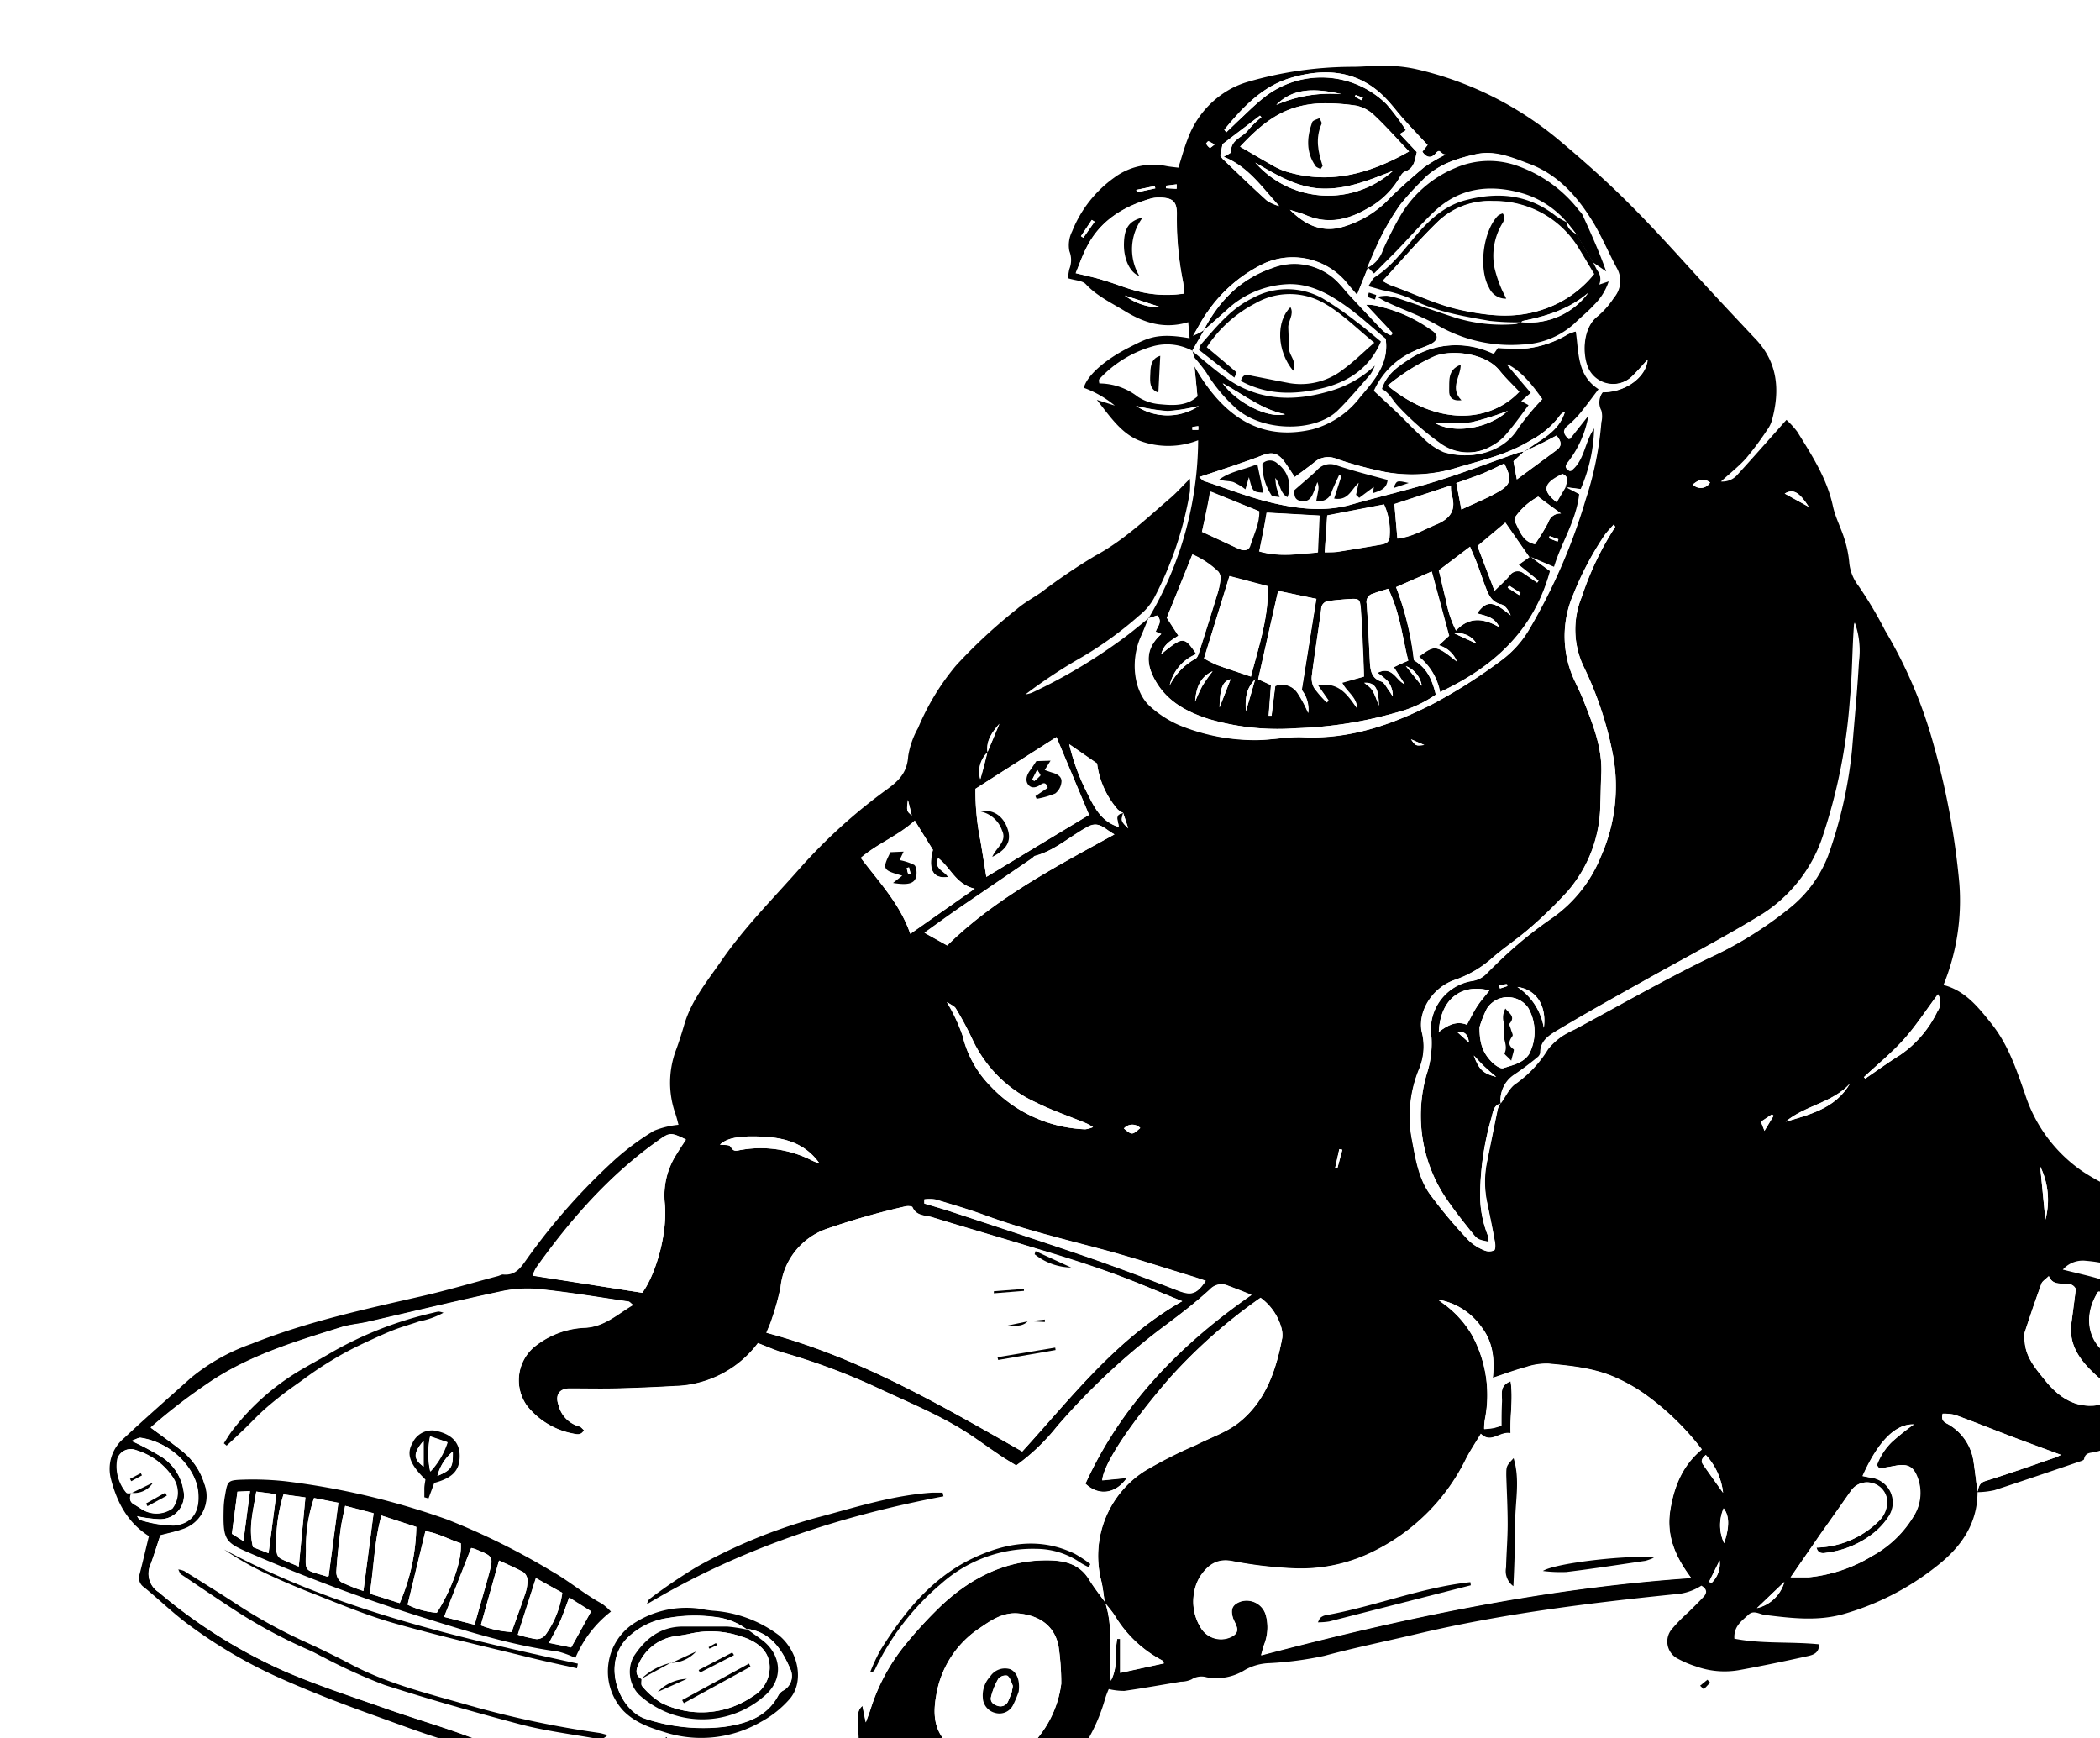<svg xmlns="http://www.w3.org/2000/svg" xmlns:xlink="http://www.w3.org/1999/xlink" viewBox="0 0 287.53 238.01"><defs><style>.cls-1{filter:url(#filter);}.cls-2{fill:#fff;}</style><filter id="filter"><feOffset dx="15" dy="9" input="SourceAlpha"/><feGaussianBlur result="blur"/><feFlood/><feComposite operator="in" in2="blur"/><feComposite in="SourceGraphic"/></filter></defs><g id="Capa_2" data-name="Capa 2"><g id="responsive"><g class="cls-1"><path class="cls-2" d="M142.36,75.6c-1,.79-2,1.63-3,2.39a73.88,73.88,0,0,1-13.09,7.86,4.31,4.31,0,0,1-.89.23,69.35,69.35,0,0,1,7.79-5.14A50.45,50.45,0,0,0,141,75.26,8,8,0,0,0,143,72.91,48.63,48.63,0,0,0,148,58.31a13,13,0,0,0,0-1.77c-1.13,1.12-1.9,2-2.78,2.73C141.91,62,138.85,65,135,67.08a78.94,78.94,0,0,0-7.38,5c-1.12.77-2.33,1.45-3.37,2.32a72.2,72.2,0,0,0-8.32,7.72,33.38,33.38,0,0,0-5.19,8.55,11.54,11.54,0,0,0-1.35,3.84c-.14,2.14-1.14,3.28-2.84,4.51a74.19,74.19,0,0,0-12,10.86C90.87,114.08,87,118,83.79,122.58c-1.9,2.75-4.08,5.34-5.05,8.64-.35,1.2-.72,2.39-1.15,3.55a12.77,12.77,0,0,0-.09,8.77c.19.56.32,1.13.42,1.5a12.07,12.07,0,0,0-3.36.82,35.61,35.61,0,0,0-5.26,3.87,85.16,85.16,0,0,0-12,13.49c-.89,1.24-1.59,2.49-3.38,2.32-.23,0-.47.15-.71.21-3.54.94-7.06,2-10.64,2.8-7.82,1.79-15.66,3.52-23.13,6.49a27,27,0,0,0-8.28,4.61C8.09,182.39,5,185.08,2,187.89a5.47,5.47,0,0,0-1.82,5.56c.82,3.2,2.26,6,5.21,7.83-.42,1.72-.82,3.46-1.27,5.2a1.53,1.53,0,0,0,.58,1.78c1.88,1.53,3.63,3.22,5.54,4.7a66.35,66.35,0,0,0,13.48,7.91c4.08,1.82,8.27,3.42,12.48,4.93,3.8,1.36,7.55,2.81,11.46,3.9,6.84,1.91,13.85,3,20.77,4.51,1,.23,2.11.24,3.14.45s1.87.53,2.81.8a40.68,40.68,0,0,0,6.8,1.81c1.64.17,3.4-.57,5.07-1,1.86-.5,3.68-1.15,5.53-1.69,2.81-.8,5.62-1.63,8.45-2.33a7.06,7.06,0,0,0,4.12-3.05,24,24,0,0,0,1.7,3c5.77,7.42,17,7.13,23.16,2.78a5.77,5.77,0,0,0,.69-.62,24.45,24.45,0,0,0,6.39-10.77,12.31,12.31,0,0,1,.52-1.39,9.13,9.13,0,0,0,2.14.25c2.58-.37,5.15-.83,7.72-1.26a3.64,3.64,0,0,0,1.45-.3,2.54,2.54,0,0,1,2.12-.3,7.35,7.35,0,0,0,5.2-1,7.22,7.22,0,0,1,3.36-.94,46.86,46.86,0,0,0,7.52-1c4.2-1.09,8.47-2,12.7-3,11.58-2.75,23.36-4.21,35.18-5.42A7.52,7.52,0,0,0,218,208c.74.42.85,1,.31,1.53-.68.73-1.39,1.42-2.1,2.12a22.33,22.33,0,0,0-2.21,2.25,2.64,2.64,0,0,0,.85,4.14,13.56,13.56,0,0,0,2.37,1,11.56,11.56,0,0,0,6.08.5c3.11-.57,6.2-1.21,9.29-1.9.74-.16,1.57-.45,1.51-1.61-3.9-.39-7.79,0-11.58-.77-.09-1.69,1-2.42,1.89-3.25.74-.71,1.54-.07,2.3,0,3.58.44,7.14.88,10.72-.11a36.67,36.67,0,0,0,12.85-6.63c3.23-2.53,5.55-5.71,5.53-10.1l0,0a11.26,11.26,0,0,0,2.34-.27c3.84-1.25,7.66-2.56,11.49-3.86.28-.1.76-.23.79-.41.19-1,1-.84,1.69-1a12.4,12.4,0,0,0,7.89-6.37c.36-.7,1-1.56.43-2.44s-1.59-.17-2.56-.2c.13-1,.3-1.89.36-2.81.15-2.17.31-4.35.35-6.52a4,4,0,0,0-2.86-4.3c-1.23-.42-2.47-.82-3.72-1.17-1.42-.39-2.85-.71-4.49-1.12a3.63,3.63,0,0,1,3.15-1.21c4.55.38,8.44,2,10.83,6.19.89,1.57,1.81,3.12,2.69,4.68.37.67.7,1.43,1.59,1.36s1-.95,1.3-1.62a8.09,8.09,0,0,0,.51-3.65,19.68,19.68,0,0,0-1.88-7.17,13,13,0,0,0-5.93-6.71c-1.39-.7-2.72-1.5-4.08-2.25-1.85-1-3.78-1.93-5.52-3.1a20.38,20.38,0,0,1-7.85-10.6c-1.17-3.33-2.28-6.69-4.54-9.54-1.83-2.29-3.58-4.57-6.61-5.35a30.64,30.64,0,0,0,2.17-13.94,105.07,105.07,0,0,0-3.44-18.67,63.51,63.51,0,0,0-6.73-15.93,56,56,0,0,0-3.62-6.08,6.15,6.15,0,0,1-1.29-3.32,15.12,15.12,0,0,0-.63-3.06c-.48-1.54-1.27-3-1.6-4.57-.82-3.8-2.91-6.95-4.88-10.18a12.24,12.24,0,0,0-1.48-1.62c-.56.62-1,1.12-1.43,1.61-1.74,2-3.46,3.91-5.22,5.83a2.73,2.73,0,0,1-2.32,1c1.25-1.15,2.48-2.1,3.49-3.24A42.49,42.49,0,0,0,227,49.8a4,4,0,0,0,.66-1.32c1.11-4.09.77-7.89-2.3-11.11l-.26-.27c-1.74-1.86-3.49-3.71-5.22-5.58-3.85-4.14-7.58-8.39-11.56-12.4-3.1-3.13-6.41-6.06-9.78-8.89A46.67,46.67,0,0,0,178.85.45a20.14,20.14,0,0,0-4-.44c-1.55,0-3.1.17-4.65.14a51.52,51.52,0,0,0-14.34,2.06,12,12,0,0,0-2.4,1A12.83,12.83,0,0,0,147.64,10c-.5,1.26-.84,2.58-1.28,3.93-.58-.08-1.13-.12-1.68-.23a8.92,8.92,0,0,0-7.07,1.57,16.57,16.57,0,0,0-5.79,7.37,4.23,4.23,0,0,0-.38,2.71,3.34,3.34,0,0,1,0,2.45,7,7,0,0,0-.18,1.27c1,.3,2,.31,2.42.8,1.53,1.64,3.5,2.56,5.35,3.69,2.62,1.6,5.38,2.54,8.68,1.52.07.79.12,1.46.19,2.2-4.52-.8-5.75,0-8.3,1.27-3.43,1.74-5.79,3.92-6.18,5.52a14.42,14.42,0,0,1,4.24,2.43l-2.46-.78c1.91,2.36,3.34,4.56,5.87,5.6a11.23,11.23,0,0,0,8-.07,48.19,48.19,0,0,1-6.79,24.37Zm75.42,146.2.47.49.87-.91-.37-.4Z"/><path d="M255.76,195.28c0,4.39-2.3,7.57-5.53,10.1A36.67,36.67,0,0,1,237.38,212c-3.58,1-7.14.55-10.72.11-.76-.09-1.56-.73-2.3,0-.89.83-2,1.56-1.89,3.25,3.79.74,7.68.38,11.58.77.06,1.16-.77,1.45-1.51,1.61-3.09.69-6.18,1.33-9.29,1.9a11.56,11.56,0,0,1-6.08-.5,13.56,13.56,0,0,1-2.37-1,2.64,2.64,0,0,1-.85-4.14,22.33,22.33,0,0,1,2.21-2.25c.71-.7,1.42-1.39,2.1-2.12.54-.58.43-1.11-.31-1.53a7.52,7.52,0,0,1-3.75,1.19c-11.82,1.21-23.6,2.67-35.18,5.42-4.23,1-8.5,1.87-12.7,3a46.86,46.86,0,0,1-7.52,1,7.22,7.22,0,0,0-3.36.94,7.35,7.35,0,0,1-5.2,1,2.54,2.54,0,0,0-2.12.3,3.64,3.64,0,0,1-1.45.3c-2.57.43-5.14.89-7.72,1.26a9.13,9.13,0,0,1-2.14-.25,12.31,12.31,0,0,0-.52,1.39,24.45,24.45,0,0,1-6.39,10.77,5.77,5.77,0,0,1-.69.62c-6.16,4.35-17.39,4.64-23.16-2.78a24,24,0,0,1-1.7-3,7.06,7.06,0,0,1-4.12,3.05c-2.83.7-5.64,1.53-8.45,2.33-1.85.54-3.67,1.19-5.53,1.69-1.67.44-3.43,1.18-5.07,1a40.68,40.68,0,0,1-6.8-1.81c-.94-.27-1.86-.6-2.81-.8s-2.11-.22-3.14-.45c-6.92-1.48-13.93-2.6-20.77-4.51-3.91-1.09-7.66-2.54-11.46-3.9-4.21-1.51-8.4-3.11-12.48-4.93A66.35,66.35,0,0,1,10.24,213c-1.91-1.48-3.66-3.17-5.54-4.7a1.53,1.53,0,0,1-.58-1.78c.45-1.74.85-3.48,1.27-5.2C2.44,199.45,1,196.65.18,193.45A5.47,5.47,0,0,1,2,187.89c3-2.81,6.09-5.5,9.14-8.24A27,27,0,0,1,19.42,175c7.47-3,15.31-4.7,23.13-6.49,3.58-.81,7.1-1.86,10.64-2.8.24-.06.48-.23.71-.21,1.79.17,2.49-1.08,3.38-2.32a85.16,85.16,0,0,1,12-13.49,35.61,35.61,0,0,1,5.26-3.87,12.07,12.07,0,0,1,3.36-.82c-.1-.37-.23-.94-.42-1.5a12.77,12.77,0,0,1,.09-8.77c.43-1.16.8-2.35,1.15-3.55,1-3.3,3.15-5.89,5.05-8.64,3.16-4.58,7.08-8.5,10.74-12.65a74.19,74.19,0,0,1,12-10.86c1.7-1.23,2.7-2.37,2.84-4.51a11.54,11.54,0,0,1,1.35-3.84,33.38,33.38,0,0,1,5.19-8.55,72.2,72.2,0,0,1,8.32-7.72c1-.87,2.25-1.55,3.37-2.32a78.94,78.94,0,0,1,7.38-5c3.85-2.07,6.91-5,10.18-7.81.88-.74,1.65-1.61,2.78-2.73a13,13,0,0,1,0,1.77A48.63,48.63,0,0,1,143,72.91,8,8,0,0,1,141,75.26a50.45,50.45,0,0,1-7.81,5.68,69.35,69.35,0,0,0-7.79,5.14,4.31,4.31,0,0,0,.89-.23A73.88,73.88,0,0,0,139.33,78c1-.76,2-1.6,3-2.4-.35.86-.68,1.72-1.06,2.56-1.45,3.29-1,7.58,1.33,9.56a14.57,14.57,0,0,0,4.06,2.58,27.43,27.43,0,0,0,10.56,2c2.1,0,4.21-.48,6.3-.38,6.37.28,12.16-1.73,17.67-4.54a72,72,0,0,0,9.43-6,14.17,14.17,0,0,0,3.81-4.27,79.56,79.56,0,0,0,7.69-17.73,45.42,45.42,0,0,0,2.14-10.56,3.32,3.32,0,0,0,0-1.61,2.33,2.33,0,0,1,.21-2.53c3.09,0,5.93-2,6.14-4.43-.69.74-1.33,1.48-2,2.16a3.77,3.77,0,0,1-6-.75c-1-1.83-1-5.77,1.19-7.4a11.52,11.52,0,0,0,2.19-2.51,3.51,3.51,0,0,0,.41-4c-1.08-2-2-4.17-3.15-6.13-2.15-3.56-4.79-6.66-8.86-8.19-2.33-.87-4.66-1.89-7.22-1.34-2.78.61-5.46,1.48-7.47,3.69A37.44,37.44,0,0,0,176.74,19a32.24,32.24,0,0,0-2.46,4.16c-.77,1.48-1.38,3-2.05,4.55l.05,0c-.48,1.22-1,2.43-1.48,3.73-.46-.55-.92-1-1.33-1.57A9.6,9.6,0,0,0,158.23,27a19.81,19.81,0,0,0-7.86,6.65c-.69.92-1.2,2-2,3.29.56-.25.72-.31.88-.4s.41-.25.62-.37l-1.65,2.87.06,0a7.29,7.29,0,0,0-5.23-.68,15.75,15.75,0,0,0-7.54,4.56c-.06.06,0,.23,0,.48a8.65,8.65,0,0,1,5.29,1.84,6.41,6.41,0,0,0,2.94,1c1.81.18,3.71.3,5.2-1.06-.14-1.43-.27-2.77-.41-4.11,5,8.78,10.89,9.84,16.15,8.62a12.17,12.17,0,0,0,6.52-4.39c1.95-2.29,4-4.58,3.52-7.94-1.79-1.49-3.52-3.1-5.43-4.46-2.28-1.61-4.7-3-7.68-3a13,13,0,0,0-8.75,3.63c-1,.9-2,1.79-3.05,2.68,2.08-4,5-7,9.38-8.54A8.3,8.3,0,0,1,168.55,30c.43.45.81,1,1.23,1.4q2.28,2.46,4.6,4.88a5.12,5.12,0,0,0,1.09.64l.23-.31-3.65-3.89a6.16,6.16,0,0,1,2,.28,20.33,20.33,0,0,1,6.89,3.18c1.09.68,1,1.45-.21,2-.67.31-1.39.53-2.06.86a10.73,10.73,0,0,0-5.57,5.48c1.17,1.08,2.15,2,3.1,2.88,1.17,1.12,2.26,2.32,3.47,3.39a9.05,9.05,0,0,0,3,2.13c3.76,1.12,8,0,10.07-3.25a35.29,35.29,0,0,1,3.32-4c-1.36-1.88-2.69-3.69-4.78-4.78l3.31,3.9c-.53.45-.89.77-1.3,1.13l1,.55c-1,1.35-1.95,2.68-3,3.9a6.87,6.87,0,0,1-2,1.65,6.51,6.51,0,0,1-6.93-.12,37.84,37.84,0,0,1-6.15-5.37c-.68-.73-1.13-1.74-2.12-2.25.66-1.94,2.12-3,3.63-4a11.85,11.85,0,0,1,11.71-.85l.55-.79a32.61,32.61,0,0,0,4,.07,14,14,0,0,0,5.6-1.93,5.94,5.94,0,0,1,1.17-.41c.45,2.94.15,6,3.12,7.92-.95,1.24-1.78,2.39-2.68,3.47a13.1,13.1,0,0,1-1.6,1.56c-.68.61-.56,1.14.23,1.83l2.69-3.4a14.3,14.3,0,0,1-2.83,6.51c-.39.47-.51.84.27,1.26,1.95-1.4,1.85-4,3.32-6a22.1,22.1,0,0,1-1.86,8.47l-2.14-.28c.17-.67.66-1.4-.34-1.84-2.65,1.27-2.86,2.29-.83,3.84l1.21-2.05,1.91,1c-.41,3.67-2.49,6.7-3.46,10l-3.39-1.43-3.26-4.69-3.82,3.21,2.33,6.12c.86-.85,1.52-1.42,2.07-2.08a1.31,1.31,0,0,1,2-.25c.6.38,1.18.81,1.77,1.21l.19-.26-2.73-2.19,1.56-1.11,2.74,2c-2.25,8.2-7.75,13.14-15.08,16.57a8.1,8.1,0,0,0-2.89-4.85c2.17-1.63,2.34-1.61,5.19.66A3.7,3.7,0,0,0,182,79.35l1.43-1.3c-.79-2.93-1.56-5.78-2.38-8.8l-4.91,2.14a40.58,40.58,0,0,1,2.44,10c1.58,1,2.42,2.22,3,4.72a16.65,16.65,0,0,1-5.35,2.44,56.25,56.25,0,0,1-13.77,2.16,33.58,33.58,0,0,1-12-1.27c-3-1-5.7-2.4-7.33-5.33-1.38-2.47-1.17-4.49.86-6.3l-.76-.32c.2-.69,1-1.36.18-2.22l-1.15.38a48.19,48.19,0,0,0,6.79-24.37,11.23,11.23,0,0,1-8,.07c-2.53-1-4-3.24-5.87-5.6l2.46.78a14.42,14.42,0,0,0-4.24-2.43c.39-1.6,2.75-3.78,6.18-5.52,2.55-1.29,3.78-2.07,8.3-1.27-.07-.74-.12-1.41-.19-2.2-3.3,1-6.06.08-8.68-1.52-1.85-1.13-3.82-2.05-5.35-3.69-.47-.49-1.45-.5-2.42-.8a7,7,0,0,1,.18-1.27,3.34,3.34,0,0,0,0-2.45,4.23,4.23,0,0,1,.38-2.71,16.57,16.57,0,0,1,5.79-7.37,8.92,8.92,0,0,1,7.07-1.57c.55.11,1.1.15,1.68.23.44-1.35.78-2.67,1.28-3.93a12.83,12.83,0,0,1,5.79-6.81,12,12,0,0,1,2.4-1A51.52,51.52,0,0,1,170.17.15c1.55,0,3.1-.19,4.65-.14a20.14,20.14,0,0,1,4,.44,46.67,46.67,0,0,1,19.69,9.78c3.37,2.83,6.68,5.76,9.78,8.89,4,4,7.71,8.26,11.56,12.4,1.73,1.87,3.48,3.72,5.22,5.58l.26.27c3.07,3.22,3.41,7,2.3,11.11A4,4,0,0,1,227,49.8a42.49,42.49,0,0,1-2.88,3.89c-1,1.14-2.24,2.09-3.49,3.24a2.73,2.73,0,0,0,2.32-1c1.76-1.92,3.48-3.88,5.22-5.83.44-.49.87-1,1.43-1.61a12.24,12.24,0,0,1,1.48,1.62c2,3.23,4.06,6.38,4.88,10.18.33,1.56,1.12,3,1.6,4.57a15.12,15.12,0,0,1,.63,3.06,6.15,6.15,0,0,0,1.29,3.32,56,56,0,0,1,3.62,6.08,63.51,63.51,0,0,1,6.73,15.93,105.07,105.07,0,0,1,3.44,18.67,30.64,30.64,0,0,1-2.17,13.94c3,.78,4.78,3.06,6.61,5.35,2.26,2.85,3.37,6.21,4.54,9.54a20.38,20.38,0,0,0,7.85,10.6c1.74,1.17,3.67,2.07,5.52,3.1,1.36.75,2.69,1.55,4.08,2.25a13,13,0,0,1,5.93,6.71,19.68,19.68,0,0,1,1.88,7.17,8.09,8.09,0,0,1-.51,3.65c-.28.67-.38,1.55-1.3,1.62s-1.22-.69-1.59-1.36c-.88-1.56-1.8-3.11-2.69-4.68-2.39-4.2-6.28-5.81-10.83-6.19a3.63,3.63,0,0,0-3.15,1.21c1.64.41,3.07.73,4.49,1.12,1.25.35,2.49.75,3.72,1.17a4,4,0,0,1,2.86,4.3c0,2.17-.2,4.35-.35,6.52-.06.92-.23,1.83-.36,2.81,1,0,1.9-.75,2.56.2s-.07,1.74-.43,2.44a12.4,12.4,0,0,1-7.89,6.37c-.66.2-1.5,0-1.69,1,0,.18-.51.31-.79.41-3.83,1.3-7.65,2.61-11.49,3.86a11.26,11.26,0,0,1-2.34.27c.2-.62.2-1.24,1.08-1.52,3.19-1,6.35-2.11,9.51-3.2a6.29,6.29,0,0,0,.86-.39c-2.34-.87-4.71-1.74-7.07-2.63s-4.94-1.94-7.44-2.85a6.79,6.79,0,0,0-1.68-.16c-.31,1.1.46,1.24.93,1.55a7,7,0,0,1,3.29,4.95C255.42,192.46,255.58,193.87,255.76,195.28ZM120.21,94a3.66,3.66,0,0,0-1,3.68c.2-.72.31-1.08.4-1.44.2-.75.38-1.5.57-2.24l1.64-3.9C120.85,91.27,120,92.43,120.21,94Zm18.58,8.29c-.34,1.11-.34,1.11.69,2.11-.27-.82-.48-1.46-.7-2.11a3.11,3.11,0,0,1-.74-.47,11.91,11.91,0,0,1-2.83-6.3l-3.81-2.64a29.29,29.29,0,0,0,2.22,6.21c1,2,1.91,4.3,4.55,5.11C138.16,103.47,137.46,102.5,138.79,102.33ZM3,195.43l0,0c-.22.59-.34,1.15.35,1.55.49.27.93.61,1.42.87a3.78,3.78,0,0,0,3.85-.31A3.55,3.55,0,0,0,9,193.82a4.45,4.45,0,0,0-.26-.48,9.29,9.29,0,0,0-5.1-3.8,1.91,1.91,0,0,0-2.52,1.2,5.6,5.6,0,0,0,1.24,4.64C2.48,195.5,2.8,195.42,3,195.43ZM193.65,52.83l-1.42,1.31c.12.68.26,1.45.46,2.49l5.42-4c.8-.59.69-1.23,0-2-.62.33-1.25.69-1.91,1-.86.43-1.73.82-2.61,1.24.66-.46,1.3-.92,2-1.36,1.59-1,3.09-2.16,3.69-4.13a1.26,1.26,0,0,0-.73.56,11.76,11.76,0,0,1-3.94,3.34C191.5,53.2,188,54,184.64,55a20.74,20.74,0,0,1-9.95.64A52.31,52.31,0,0,1,168,53.83a2.87,2.87,0,0,0-3.07.49c-.85.68-1.73,1.32-2.66,2-.55-.83-1-1.51-1.45-2.15-.89-1.18-1.68-1.34-3.08-.79-1.21.48-2.44.89-3.67,1.32l-4.88,1.62c.32.26.48.49.69.55,3.12,1,6.21,2.25,9.4,3,3.51.81,7.1,1.26,10.71.22,3.87-1.12,7.81-2,11.67-3.21s7.38-2.57,11.07-3.86A6.71,6.71,0,0,1,193.65,52.83Zm-3.18,89.24c-1.05.28-1.05,1.27-1.28,2a38.82,38.82,0,0,0-1.53,10.29,14.73,14.73,0,0,0,1,5.64,5,5,0,0,1,.17,1c-1.42-.29-1.51-.3-2.28-1.25-1.05-1.3-2.11-2.61-3.07-4a20.34,20.34,0,0,1-3.15-17.69,13.58,13.58,0,0,0,.66-5.09,6.71,6.71,0,0,1,5.66-7.7,3.43,3.43,0,0,0,1.89-1c1.4-1.41,2.83-2.79,4.34-4.07a56,56,0,0,1,4.6-3.52,18.9,18.9,0,0,0,6.72-8.47,23.56,23.56,0,0,0,1.71-13.48,48.41,48.41,0,0,0-4.11-12.54,11.78,11.78,0,0,1-.22-9.52,41.23,41.23,0,0,1,4.56-9.54s-.05-.11-.17-.35c-.46.54-.93,1-1.3,1.52a42.78,42.78,0,0,0-4.25,8.06,14.33,14.33,0,0,0,.29,12.08c.36.79.76,1.57,1.07,2.38,1.3,3.3,2.65,6.58,2.46,10.24-.07,1.37-.07,2.74-.13,4.1A18.42,18.42,0,0,1,199.65,113a59,59,0,0,1-5.19,5.06c-1.73,1.51-3.68,2.77-5.39,4.3a15,15,0,0,1-5,2.83c-3.22,1.18-5.09,4.62-4.36,7.31a8,8,0,0,1-.45,4.93,17,17,0,0,0-1,9.34c.5,2.63.88,5.36,2.41,7.59a64.18,64.18,0,0,0,5.37,6.43,6.57,6.57,0,0,0,2.16,1.39,1.71,1.71,0,0,0,1.35,0c.19-.1.18-.78.1-1.18-.34-1.89-.73-3.77-1.12-5.65a13.7,13.7,0,0,1,.1-5.56c.47-2.31.93-4.63,1.41-6.94a4.43,4.43,0,0,1,.37-.8c.69-.92,1.19-2.15,2.1-2.71a16,16,0,0,0,4.38-4.71,9,9,0,0,1,2-1.82,14.18,14.18,0,0,1,1.64-.87c6-3.23,11.95-6.62,18.07-9.63a52.12,52.12,0,0,0,11.24-6.9,17,17,0,0,0,5.37-7.25,61.09,61.09,0,0,0,3.28-14.5c.33-4,.72-8,.95-12.07a11.5,11.5,0,0,0-.57-5.35c-.28,3.53-.25,7.07-.59,10.58a76,76,0,0,1-3.86,19.1,20.13,20.13,0,0,1-8.84,10.65c-5.15,3.11-10.5,5.9-15.75,8.85-3.85,2.15-7.7,4.3-11.48,6.56-1.16.7-2.5,1.45-2.47,3.17a1,1,0,0,1-.39.61,39.67,39.67,0,0,1-3.25,2.42A4.17,4.17,0,0,0,190.47,142.07Zm-54.14,68.32c1.1,3.35.54,6.84.76,10.72,1.08-2.08.51-4,.88-5.74l.4,0c0,1.5,0,3,0,4.66l6-1.31c-.15-.23-.2-.37-.29-.42a16.52,16.52,0,0,1-6.41-6.06c-.43-.65-.93-1.23-1.41-1.84-.16-1-.25-2.06-.5-3.05a13.79,13.79,0,0,1,5.93-14.95,60.91,60.91,0,0,1,7.12-3.61c1.94-1,4.08-1.7,5.75-3,3.73-2.91,5.17-7.17,6-11.65a3.73,3.73,0,0,0-.15-1.47,7.6,7.6,0,0,0-2.82-4,72.6,72.6,0,0,0-12.57,11.14c-5.09,5.91-8.91,11.5-9.11,13.85l3.38-.33c-1.52,2.2-3.87,2.52-5.68.79,5-10.9,13-19.1,22.74-25.85-1-.41-2.12-.85-3.21-1.25a2.16,2.16,0,0,0-2.49.51c-2.17,2-4.5,3.74-6.84,5.48a93.86,93.86,0,0,0-14.1,13.29,28,28,0,0,1-5.58,5.33c-.84-.52-1.69-1-2.5-1.58-1.29-.87-2.55-1.79-3.84-2.65-3.81-2.52-8-4.23-12.13-6.15a88.4,88.4,0,0,0-13.43-5.07c-1.13-.33-2.22-.83-3.46-1.3a14.65,14.65,0,0,1-8,5.39,13.91,13.91,0,0,1-3.29.48c-2.72.16-5.45.27-8.17.34-2.11.05-4.22,0-6.33,0-1.43,0-2,.92-1.52,2.24a4,4,0,0,0,2.83,2.94c.25.05.44.34.67.52-.41.77-1,.57-1.52.47a10.58,10.58,0,0,1-6.24-3.74,6,6,0,0,1,.79-8,11.73,11.73,0,0,1,7.16-2.76c2.62-.17,4.35-1.85,6.5-3.12-.33-.25-.45-.43-.61-.46-3.87-.56-7.74-1.21-11.62-1.63a17.63,17.63,0,0,0-5.38.15c-6.25,1.32-12.47,2.84-18.7,4.27-1.21.28-2.47.36-3.64.73-6.41,2-12.86,3.93-18.47,7.84a78.06,78.06,0,0,0-7.62,5.9c1.56,1.16,3.08,2.21,4.5,3.37a9.12,9.12,0,0,1,2.85,4.3,4.74,4.74,0,0,1-3.06,6.28c-.93.33-1.9.52-2.95.8-.43,1.29-.85,2.66-1.34,4A3,3,0,0,0,6.74,209a71.26,71.26,0,0,0,17,10.73c4.55,2,9.29,3.52,14,5.18,3.4,1.2,6.85,2.23,10.25,3.43A65.68,65.68,0,0,0,62.38,232c3.15.34,6.26,1.09,9.47.8A2.74,2.74,0,0,0,74.57,231a3.33,3.33,0,0,1,1.74-2.2,2.87,2.87,0,0,1,.09,1c-.19.52-.5,1-.73,1.51-1,2.35-.66,3.06,1.76,3.76,3.06.88,6.08,1.17,9.06-.29a6.3,6.3,0,0,1,1.06-.36l12.43-4c.87-.28,1.73-.61,2.6-.93,0-.95-.11-1.76-.06-2.55s-.3-1.62.58-2.39l.46,2.26c.27-.73.47-1.25.64-1.78a26.61,26.61,0,0,1,4.39-8.39,58.23,58.23,0,0,1,5.4-5.91c4.19-3.9,9.08-6.3,15-6.1,2,.08,3.91.63,5.1,2.55C134.75,208.31,135.56,209.33,136.33,210.39Zm45.53-41.46c.24.17.48.34.71.53a13.91,13.91,0,0,1,4,4.39,17.12,17.12,0,0,1,1.75,11.54,8.25,8.25,0,0,0-.1,1.29c.51-.05.88-.07,1.24-.14s.68-.19,1.12-.31c0-1.12,0-2.18.07-3.22s-.45-2.24,1.19-2.88c.37,2.45-.11,4.71,0,7.13-1.51-.29-2.65,1.48-4.07.08-.76,1.28-1.5,2.36-2.08,3.52a27.64,27.64,0,0,1-12.21,12.38,22.29,22.29,0,0,1-11.5,2.52,56.8,56.8,0,0,1-8.31-1c-2.11-.39-3.33.64-4.35,2.13a6.2,6.2,0,0,0-.82,2.25,6.77,6.77,0,0,0,1.08,5,3.23,3.23,0,0,0,4,1c1.54-.74.49-1.76.22-2.68-.33-1.17,0-1.78,1.08-2.17a2.74,2.74,0,0,1,3.46,1.91,6.47,6.47,0,0,1-.24,4c-.17.47-.28,1-.42,1.46,19.39-5.1,38.7-9.21,58.88-10.59-2.18-2.91-3.41-5.77-2.87-9.23.52-3.3,1.69-6.19,4.33-8.37a36.57,36.57,0,0,0-7.27-7.18,23.06,23.06,0,0,0-4.31-2.55c-3-1.39-6.2-1.71-9.4-2a8.79,8.79,0,0,0-3.1.47c-1.47.39-2.9.93-4.54,1.47.28-2.61,0-5-1.52-6.92A9.16,9.16,0,0,0,181.86,168.93Zm-35,.22c-3.55-1.42-6.67-2.78-9.88-3.92s-6.72-2.23-10.1-3.27c-4.75-1.45-9.52-2.83-14.27-4.29-1-.29-2.15-.14-2.7-1.37-.07-.16-.7-.2-1-.11a101.28,101.28,0,0,0-10.72,3.06,9.48,9.48,0,0,0-6.33,8,34.09,34.09,0,0,1-1.18,4.29c-.19.64-.48,1.24-.76,1.94,12.7,3.38,23.75,9.83,35.05,16.26C131.68,182.38,137.75,174.34,146.87,169.15Zm-16.56,52.33a35.18,35.18,0,0,0-.38-5.15c-.58-2.79-2.64-4.14-5.46-4.42-2.23-.21-3.87,1-5.41,2.06a13.64,13.64,0,0,0-5.87,9.18c-.69,3.76.23,6.11,3.5,8.06,2.76,1.64,6.06,1.85,8.81-.61A14.59,14.59,0,0,0,130.31,221.48ZM72.94,168c1.75-2.36,3.53-8,3.08-12.39A10.5,10.5,0,0,1,77.61,149c.41-.68.85-1.32,1.29-2-2.05-1-2.21-1-3.8.15-6.67,4.74-12,10.81-16.7,17.41a6.47,6.47,0,0,0-.49,1.07Zm105-156.26c-1.74-1.83-3.21-3.5-4.82-5a5,5,0,0,0-2.42-1.27,27.35,27.35,0,0,0-4.79-.31,13.48,13.48,0,0,0-3.28.49c-3.23.89-5.59,3.06-7.82,5.44,1.44.83,2.82,1.65,4.21,2.43a10.57,10.57,0,0,0,1.82.89C166.79,16.31,172.27,14.94,177.91,11.75ZM118.56,99a33.85,33.85,0,0,0,.69,7.15c.28,1.67.55,3.35.8,4.91l14.06-8.49c-1.46-3.5-3-7.11-4.46-10.65Zm123.76,93.05-.32-.45a8.61,8.61,0,0,1,2.06-3.18,33.86,33.86,0,0,1,3-2.4c-2.51-.11-4.92,2.36-7,7.06l1.07.22a3.43,3.43,0,0,1,2.47,5.37,9.54,9.54,0,0,1-1.85,2.07,12.94,12.94,0,0,1-6.59,2.84c-.52.1-1.22.19-1.43-.7a12.45,12.45,0,0,0,8.45-3.54,3.72,3.72,0,0,0,1.23-2.82,2.73,2.73,0,0,0-2-2.46,2.64,2.64,0,0,0-2.9,1c-1.43,2-2.87,4.06-4.3,6.09-1.3,1.85-2.6,3.71-4,5.8,1,0,1.73,0,2.46,0a20.5,20.5,0,0,0,8.73-2.94,15,15,0,0,0,5.58-5.33,6,6,0,0,0,.66-5.2c-.57-1.67-1.35-2.13-3.11-1.8C243.75,191.83,243,191.94,242.32,192.07Zm-110-163.66c1.43.35,2.64.61,3.82,1,1.42.42,2.81,1,4.23,1.38a16,16,0,0,0,6.78.43c-.06-.6-.07-1.14-.17-1.67a43.76,43.76,0,0,1-.84-9.07c.05-1.89-.53-2.38-2.45-2.4a4.17,4.17,0,0,0-1.11.14c-3.77,1.11-6.93,3-8.77,6.67C133.21,25.94,132.82,27.11,132.28,28.41ZM265.52,165.72c-.42.42-.86.67-1,1-.85,2.32-1.64,4.65-2.4,7-.11.32.07.73.11,1.1.19,2.12,1.54,3.62,2.78,5.17,2.94,3.66,6.12,4.33,10.21,2.47.92-.43,1.14-1,.78-1.86-2.2,0-2.74-.1-4.27-1.55-2-1.89-3.55-4-3.11-7,.22-1.57.41-3.15.6-4.58C268.41,165.94,266.33,167.65,265.52,165.72ZM175,43.8c6.78,5.59,14,5.09,18,.81-.89-.94-1.85-1.83-2.66-2.85-2-2.48-6.68-2.91-8.93-2A28.16,28.16,0,0,0,175,43.8Zm-56.55,68.88c-2.62-.62-3.3-2.91-5-4.21-.66,1.5.91,1.74,1.35,2.59-2.07.3-2.78-1.06-2.07-3.72-.79-1.25-1.57-2.5-2.48-4-2.26,2.07-5.09,3.13-7.39,5.1,2.56,3.35,5.36,6.31,6.77,10.39Zm37.82-29c1.05-4.1,2.42-8,2.33-12.39l-5.27-1.39-3.48,11.26a15.41,15.41,0,0,0,1.81.92C153.17,82.6,154.69,83.09,156.28,83.64ZM160,71.9c-1,4.29-1.86,8.19-2.74,12.1l1.75.8c-.11,1.47-.21,2.83-.32,4.2l.4,0,.53-4.07a2.53,2.53,0,0,1,3,.86,17,17,0,0,1,1.52,2.83,4.31,4.31,0,0,0-.89-3.15c.69-4.35,1.32-8.35,2-12.48Zm11.74,11.74c0-1-.06-1.77-.1-2.51-.11-2.23-.18-4.46-.35-6.69-.12-1.48-.21-1.51-1.74-1.41-.87.06-1.73.14-2.6.25a1.11,1.11,0,0,0-1.05,1.09c-.4,3-.89,6-1.27,9a2.76,2.76,0,0,0,.28,1.73,15.26,15.26,0,0,0,1.74,2l.26-.21-1.5-2.15c3-.52,4.13,1.39,5.4,3.18-.05-1.54-1.5-2.26-2.05-3.51Zm-34.17,21.6c-1.29-.68-2.07-1.9-3.62-1.07-2.44,1.31-4.5,3.28-7.24,4-.16.05-.28.24-.43.34l-9.66,6.59c-.87.6-1.73,1.2-2.59,1.82s-1.64,1.18-2.46,1.77l3.1,1.73C121.29,114,129.4,109.75,137.59,105.24Zm7.55-20.35a8.57,8.57,0,0,1,3.56-3.69c.26-.13.4-.58.5-.91q1.25-3.9,2.45-7.81a10.6,10.6,0,0,0,.45-2,1.5,1.5,0,0,0-.26-1.17,11.8,11.8,0,0,0-3.57-2.38l-3.5,8.67,1.58,2.45c-1,.68-2,1.15-2.34,2.52,3-2.46,3.14-2.46,4.8,0A6.08,6.08,0,0,0,145.14,84.89Zm-33.57,70.32,0,.58c1.34.4,2.7.78,4,1.22,6.07,2,12.15,4,18.2,6.06,4.16,1.44,8.29,3,12.39,4.59,1.92.76,2.65.63,3.94-1.28-.71-.24-1.4-.48-2.11-.69-4-1.21-7.93-2.51-11.94-3.58-5.4-1.44-10.83-2.74-16.08-4.67-2.26-.83-4.59-1.51-6.9-2.2A5.35,5.35,0,0,0,111.57,155.21ZM152.63,8.76l.27.37c.48-.47,1-.94,1.45-1.4,1.18-1.09,2.31-2.25,3.56-3.25a12.68,12.68,0,0,1,16.94.8,29.12,29.12,0,0,1,2.65,3.56l-.83.52L179,11.84c-.28,1-.29,2.21-1.66,2.68-.34.13-.61.61-.82,1a11.37,11.37,0,0,1-4.46,4.14c-2.56,1.47-5.32,2.07-8.22.82-.71-.31-1.47-.49-2.22-.74,1.9,1.87,4,3.05,6.77,2.46a14.4,14.4,0,0,0,7.07-4.24q2.2-2.14,4.58-4.09a23.59,23.59,0,0,1,2.9-1.7c-.73,0-.77-.83-1.36-.16s-1.26.61-1.83-.23l.72-.92c-1.14-1.22-2.17-2.3-3.16-3.4s-1.63-2-2.53-2.94C171.06.61,166.46.25,161.68,1.68,157.81,2.84,155.11,5.73,152.63,8.76ZM182,69.09c.37,1.5.64,2.83,1,4.13a14.45,14.45,0,0,0,1.35,4.11c1.83-1.94,3.79-1.7,5.94-.45-.69-1.46-1.94-1.56-3.05-1.9,1.07-1.49,1.85-1.65,3.28-.73.46.3.88.65,1.32,1-.3-.7-.75-1.37-1.32-1.51-1.39-.34-1.75-1.41-2.17-2.49s-.7-2-1.08-3c-.28-.73-.61-1.44-1-2.4Zm5.57,62.54c0,2.18.39,3.48,1.72,4.8.41.41,1.16.95,1.55.81,1.25-.41,2.66-.67,3.5-1.87a6.6,6.6,0,0,0-.1-6.39,3.4,3.4,0,0,0-5.65.11A15,15,0,0,0,187.58,131.63Zm-12.51-60c-.77.24-1.42.43-2.06.65a1.16,1.16,0,0,0-.88,1.39c.2,2.66.3,5.32.44,8,.07,1.15.22,2.21,1.57,2.65.39.13.65.71.94,1.09s.41.62.62.93a3.31,3.31,0,0,0-.62-2,8.26,8.26,0,0,0-1.48-1.21c2.06-1,2.5,1,3.73,1.55l-1.48-2.33.88-.42,1.09-.48C177,78.16,176.66,74.83,175.07,71.61Zm-8.69-5c.85,0,1.34,0,1.82-.07q3-.48,6-1c.57-.1,1.08-.38,1.06-1.08a8.82,8.82,0,0,0-.76-4.39l-7.78,1.5C166.62,63.19,166.5,64.83,166.38,66.61Zm-9-.13c2.9.83,5.42.34,8,.16.08-1.78.15-3.36.23-5.06l-7.2-.4C158.14,62.94,157.8,64.6,157.42,66.48Zm-7.84-2.69c1.81.83,3.42,1.59,5,2.31.6.26,1.32.37,1.57-.43.48-1.56,1.28-3.05,1.22-4.72l-6.65-2.66C150.36,60.18,150,61.86,149.58,63.79Zm-34.89,64.42a24.57,24.57,0,0,1,2.15,4.56,14.7,14.7,0,0,0,3.91,7,18.76,18.76,0,0,0,12.89,5.82,3.9,3.9,0,0,0,1.06-.3,9.14,9.14,0,0,0-.84-.48c-2.35-1-4.77-1.78-7-2.91a17.69,17.69,0,0,1-8.66-8.59,44.41,44.41,0,0,0-2.28-4.25C115.69,128.75,115.21,128.58,114.69,128.21Zm157.62,39.63c-2.66,4.19-.83,8.7,3.95,9.73.13-1.79.3-3.58.39-5.37.19-4.07-.13-3.6-3.1-4.2C273.14,167.92,272.71,167.89,272.31,167.84ZM183.66,57.47,175.92,60c.14,1.62.27,3.14.41,4.71,2-.21,3.58-1.2,5.29-1.91,2-.81,2.82-2,2.12-4.16A5.2,5.2,0,0,1,183.66,57.47ZM3,188.28a39.53,39.53,0,0,1,3.81,2,6.68,6.68,0,0,1,3.3,4.72,3.26,3.26,0,0,1-3.31,4,18.83,18.83,0,0,1-3-.38c.12.14.27.49.48.53a16.34,16.34,0,0,0,4.52.73c2.61-.24,3.61-2,3.35-4.61-.32-3.19-3.57-6.74-7.84-7.39C4,187.8,3.63,188.05,3,188.28ZM184.4,57.14l.7,3.62c1.83-.86,3.44-1.5,4.93-2.35,1.91-1.08,2-1.81.94-3.95-1,.47-2,1-3,1.39S185.74,56.66,184.4,57.14ZM195.61,59a9.16,9.16,0,0,0-3.07,2.68.77.77,0,0,0-.14.69c.68,1.2,1,2.74,2.77,3.12a29.75,29.75,0,0,0,1.84-3,1.68,1.68,0,0,1,1.72-1.18C197.88,60.7,196.87,60,195.61,59ZM182,132.29c1.21-.93,2.44-1.57,3.85-1,.51-.94.91-1.79,1.42-2.56s1.08-1.4,1.66-2.13C185,125.6,182.18,127.89,182,132.29ZM175.72,14.4c-3.12,1.2-6.21,2.52-9.63,2.42s-6.32-1.87-9.21-3.55A13.28,13.28,0,0,0,175.72,14.4ZM97.2,150.28c-2.14-3-5.24-3.61-8.54-3.68-2.72-.06-4.22.28-5.08,1.12.53.07,1.21,0,1.41.23.32.43.4.69,1.09.56A15.49,15.49,0,0,1,96.2,149.9,7.59,7.59,0,0,0,97.2,150.28Zm143-11.81.18.19c1.58-1.07,3.13-2.2,4.75-3.21a15.16,15.16,0,0,0,5.14-6,2.1,2.1,0,0,0,.07-2.33c-1.61,2.17-3,4.29-4.64,6.14S242.05,136.75,240.21,138.47ZM157.71,7.05l-.19-.23-5.12,3.9-.31,1.53a2.86,2.86,0,0,0,.32.48c2,1.91,4,3.85,6.06,5.71a5.85,5.85,0,0,0,1.68.75c-2.31-2.48-4.16-5.35-7.59-6.73.47-.31,1-.5,1-.66-.08-1.69,1.61-2,2.34-3A13.41,13.41,0,0,1,157.71,7.05Zm80.59,132.3c-2.4,2.68-6.17,3-8.81,5.23C232.85,143.58,236.31,142.75,238.3,139.35ZM191.44,47.26a36.75,36.75,0,0,1-5,1.56,32.63,32.63,0,0,1-4.94.1C184,50.41,188.77,49.73,191.44,47.26Zm-50.9-.69a7.83,7.83,0,0,0,8.6,0,24.8,24.8,0,0,1-4.26.7A26.12,26.12,0,0,1,140.54,46.57ZM159.75,5.36A18.49,18.49,0,0,1,168.7,3.9C164.66,2.94,161.89,3.21,159.75,5.36Zm36.63,126.37c.41-3-1-5.26-3.62-5.6A8.35,8.35,0,0,1,196.38,131.73Zm24.54,63.65a9.13,9.13,0,0,0-2.36-5.17c-.49.42-.75.78-.38,1.31C219.08,192.81,220,194.1,220.92,195.38ZM265.05,158a10.39,10.39,0,0,0-.71-7.3C264.58,153.14,264.82,155.58,265.05,158Zm-44,44.29c.77-2.34.72-3.75-.06-4.78A5.85,5.85,0,0,0,221.07,202.3Zm4.5,8.88a5.11,5.11,0,0,0,3.75-3.58Zm-35.71-72.74c-.55-.48-1.12-.95-1.65-1.45s-.94-1-1.41-1.47C187.49,137.42,188.06,138,189.86,138.44ZM144,33.08l-5-1.62A8,8,0,0,0,144,33.08ZM232.66,60.4c-1.35-2.07-2.13-2.48-3.3-1.82ZM153.49,84c-1.05.27-1.47,1.15-1.51,3.86C152.57,86.36,153.05,85.14,153.49,84Zm-4.85,3.06a21.94,21.94,0,0,1,1-2.15,22.87,22.87,0,0,1,1.41-2C149.26,83.71,148.76,85.28,148.64,87.08Zm-9.76,58.43c1.09.93,1.13.93,2.24-.06A1.52,1.52,0,0,0,138.88,145.51Zm77.9-88.17a1.47,1.47,0,0,0,2.36-.27C218.27,56.45,217.62,56.64,216.78,57.34ZM219,207.58l.35.14a3.61,3.61,0,0,0,1.1-3.07Zm-45.22-120c0-2.43-.56-3.18-2-3.11C172.94,85.36,172.94,85.36,173.8,87.63ZM156.86,84c-1.32,1.36-1.36,2.64-1.28,4.41C156.05,86.84,156.4,85.64,156.86,84Zm20.61-1.85,2.2,2.72A3.52,3.52,0,0,0,177.47,82.19Zm49.12,63.65,1.25-2.06-.23-.18-1.5,1ZM187.15,79.11a2.94,2.94,0,0,0-3-1.37Zm-19.34,71.78.3.06c.23-.84.45-1.68.68-2.53l-.41-.09ZM134.87,21.36l-.38-.25L133,23.33l.32.22ZM140.58,17l.07.33,2.53-.54-.07-.32Zm-31.27,83.51c-.19,1.52-.19,1.52.53,2.12ZM193,72.48l.19-.31-1.58-1-.18.29ZM146.1,16.85v-.61l-1.46.18,0,.35Zm32.09,75.37c.65.92.65.92,1.83.79Zm6.36,40.1,1.58,1.42C186,132.5,185.43,132.18,184.55,132.32ZM197.18,64.4l-.11.29,1.19.47.12-.33ZM148.26,49.46v.38l.81,0v-.5Zm3-38.67a5.58,5.58,0,0,0-.83-.45c-.06,0-.31.28-.29.33a1.41,1.41,0,0,0,.48.57C150.73,11.28,151,11,151.3,10.79Zm20.13-6.07.21-.34-1-.38-.1.25ZM190.27,125.9l.14.44,1-.33-.07-.28Z"/><path d="M217.78,221.8l1-.82.37.4-.87.91Z"/><path class="cls-2" d="M136.32,210.39c-.76-1.06-1.57-2.08-2.26-3.19-1.19-1.92-3.05-2.47-5.1-2.55-5.89-.2-10.78,2.2-15,6.1a58.23,58.23,0,0,0-5.4,5.91,26.61,26.61,0,0,0-4.39,8.39c-.17.53-.37,1-.64,1.78l-.46-2.26c-.88.77-.54,1.64-.58,2.39s0,1.6.06,2.55c-.87.32-1.73.65-2.6.93l-12.43,4a6.3,6.3,0,0,0-1.06.36c-3,1.46-6,1.17-9.06.29-2.42-.7-2.78-1.41-1.76-3.76.23-.51.54-1,.73-1.51a2.87,2.87,0,0,0-.09-1,3.33,3.33,0,0,0-1.74,2.2,2.74,2.74,0,0,1-2.72,1.78c-3.21.29-6.32-.46-9.47-.8A65.68,65.68,0,0,1,48,228.31c-3.4-1.2-6.85-2.23-10.25-3.43-4.69-1.66-9.43-3.21-14-5.18A71.26,71.26,0,0,1,6.74,209a3,3,0,0,1-1.13-3.75c.49-1.33.91-2.7,1.34-4,1-.28,2-.47,3-.8A4.74,4.74,0,0,0,13,194.15a9.12,9.12,0,0,0-2.85-4.3c-1.42-1.16-2.94-2.21-4.5-3.37a78.06,78.06,0,0,1,7.62-5.9c5.61-3.91,12.06-5.83,18.47-7.84,1.17-.37,2.43-.45,3.64-.73,6.23-1.43,12.45-2.95,18.7-4.27a17.63,17.63,0,0,1,5.38-.15c3.88.42,7.75,1.07,11.62,1.63.16,0,.28.21.61.46-2.15,1.27-3.88,2.95-6.5,3.12A11.73,11.73,0,0,0,58,175.56a6,6,0,0,0-.79,8,10.58,10.58,0,0,0,6.24,3.74c.54.1,1.11.3,1.52-.47-.23-.18-.42-.47-.67-.52a4,4,0,0,1-2.83-2.94c-.46-1.32.09-2.22,1.52-2.24,2.11,0,4.22,0,6.33,0,2.72-.07,5.45-.18,8.17-.34a13.91,13.91,0,0,0,3.29-.48,14.65,14.65,0,0,0,8-5.39c1.24.47,2.33,1,3.46,1.3a88.4,88.4,0,0,1,13.43,5.07c4.1,1.92,8.32,3.63,12.13,6.15,1.29.86,2.55,1.78,3.84,2.65.81.55,1.66,1.06,2.5,1.58a28,28,0,0,0,5.58-5.33,93.86,93.86,0,0,1,14.1-13.29c2.34-1.74,4.67-3.53,6.84-5.48a2.16,2.16,0,0,1,2.49-.51c1.09.4,2.17.84,3.21,1.25-9.71,6.75-17.78,14.95-22.74,25.85,1.81,1.73,4.16,1.41,5.68-.79l-3.38.33c.2-2.35,4-7.94,9.11-13.85a72.6,72.6,0,0,1,12.57-11.14,7.6,7.6,0,0,1,2.82,4,3.73,3.73,0,0,1,.15,1.47c-.86,4.48-2.3,8.74-6,11.65-1.67,1.31-3.81,2-5.75,3a60.91,60.91,0,0,0-7.12,3.61,13.79,13.79,0,0,0-5.93,14.95c.25,1,.34,2,.5,3.05Zm-67.67,1.26a8.76,8.76,0,0,0-1.23-1.07c-2.38-1.28-4.44-3.06-6.81-4.4a96.14,96.14,0,0,0-14.34-7.11A102.51,102.51,0,0,0,24,193.81a41.27,41.27,0,0,0-5.78-.21c-2,0-2.07.17-2.39,2.07a11.89,11.89,0,0,0-.2,1.67c-.12,4.67.1,4.82,3.95,6.47a235.41,235.41,0,0,0,22.71,8.46c6.28,2,12.57,4,19.14,4.87a12.38,12.38,0,0,1,2.35.87A15.73,15.73,0,0,1,68.65,211.65Zm13.94-.12c-.44-.05-.87-.09-1.3-.17a13.17,13.17,0,0,0-9.44,1.89,7.88,7.88,0,0,0-1.49,12c1.62,1.67,3.68,2.35,5.86,3a16.35,16.35,0,0,0,13-1.49,14.16,14.16,0,0,0,3.9-3.11c2.06-2.36,1.22-6.58-1.52-8.78A17,17,0,0,0,82.59,211.53Zm31.59-15.66-.12-.5c-.48,0-1,0-1.44,0-5.44.36-10.61,2-15.82,3.43a72.69,72.69,0,0,0-16.36,6.71A73.3,73.3,0,0,0,74,209.89c-.22.15-.3.51-.44.77C86.18,203.09,99.85,198.58,114.18,195.87Zm-104.77,10c.17.33.21.54.34.63,2.73,1.83,5.45,3.69,8.22,5.46a70.6,70.6,0,0,0,9.38,5c.68.3,1.33.69,2,1a76.06,76.06,0,0,0,8.3,3.76c6.21,2,12.5,3.78,18.81,5.45,3.17.84,6.46,1.25,9.71,1.81.6.1,1.33.36,2-.41-.48-.12-.82-.24-1.17-.29a133.92,133.92,0,0,1-17.51-3.71C44,222.93,38.39,221.64,33.27,219c-2.31-1.21-4.66-2.35-7-3.42A71.19,71.19,0,0,1,17,210.36c-2.24-1.45-4.51-2.86-6.77-4.27A3.3,3.3,0,0,0,9.41,205.88Zm6.24-17.27.38.32c.83-.77,1.66-1.54,2.47-2.32s1.65-1.69,2.53-2.48,1.8-1.53,2.73-2.26,1.9-1.4,2.87-2.08,1.92-1.36,2.92-2,2-1.23,3.06-1.79,2.11-1.06,3.18-1.55,2.15-1,3.25-1.41,2.24-.73,3.35-1.12a11.27,11.27,0,0,0,3.33-1.19,3.38,3.38,0,0,0-.66-.16,5.93,5.93,0,0,0-.73.16,50.78,50.78,0,0,0-14,5.47c-1.12.68-2.28,1.28-3.4,1.94A32.91,32.91,0,0,0,16.71,187C16.33,187.52,16,188.07,15.65,188.61ZM64,219.42l.09-.61c-16.66-3.61-33.25-7.42-48.44-15.63a42.47,42.47,0,0,0,5.74,3.28q3.29,1.54,6.68,2.85c3.65,1.39,7.27,2.91,11,4,6.09,1.73,12.26,3.14,18.41,4.66C59.7,218.47,61.87,218.93,64,219.42ZM43.1,196l.56.17.79-2.13c2.42-.6,3.45-1.68,3.48-3.65,0-1.73-.94-2.87-2.86-3.38a2.92,2.92,0,0,0-3.6,1.57c-.87,1.49-.38,2.9,1.77,5-.05.38-.13.8-.15,1.23S43.09,195.64,43.1,196Zm91,9.52.2-.4a17.06,17.06,0,0,0-2.13-1.41c-4.77-2.31-9.46-1.52-14,.63-5.67,2.69-9.41,7.42-12.63,12.59a25.79,25.79,0,0,0-1.39,3,.71.71,0,0,0,.68-.43,35.08,35.08,0,0,1,9.06-11.71,18.84,18.84,0,0,1,13-4.76A10.74,10.74,0,0,1,133,205,10.06,10.06,0,0,0,134.06,205.56Z"/><path class="cls-2" d="M181.86,168.93a9.16,9.16,0,0,1,6,3.78c1.51,2,1.8,4.31,1.52,6.92,1.64-.54,3.07-1.08,4.54-1.47a8.79,8.79,0,0,1,3.1-.47c3.2.3,6.44.62,9.4,2a23.06,23.06,0,0,1,4.31,2.55,36.57,36.57,0,0,1,7.27,7.18c-2.64,2.18-3.81,5.07-4.33,8.37-.54,3.46.69,6.32,2.87,9.23-20.18,1.38-39.49,5.49-58.88,10.59.14-.5.25-1,.42-1.46a6.47,6.47,0,0,0,.24-4,2.74,2.74,0,0,0-3.46-1.91c-1.12.39-1.41,1-1.08,2.17.27.92,1.32,1.94-.22,2.68a3.23,3.23,0,0,1-4-1,6.77,6.77,0,0,1-1.08-5,6.2,6.2,0,0,1,.82-2.25c1-1.49,2.24-2.52,4.35-2.13a56.8,56.8,0,0,0,8.31,1,22.29,22.29,0,0,0,11.5-2.52,27.64,27.64,0,0,0,12.21-12.38c.58-1.16,1.32-2.24,2.08-3.52,1.42,1.4,2.56-.37,4.07-.08-.1-2.42.38-4.68,0-7.13-1.64.64-1.09,1.92-1.19,2.88s-.06,2.1-.07,3.22c-.44.12-.77.24-1.12.31s-.73.09-1.24.14a8.25,8.25,0,0,1,.1-1.29,17.12,17.12,0,0,0-1.75-11.54,13.91,13.91,0,0,0-4-4.39C182.34,169.27,182.1,169.1,181.86,168.93Zm10.35,39.24c.16-3.22.25-6.06.27-8.91s.68-5.69-.22-8.61c-1,1.08-1,1.08-1,2.36.07,2.23.2,4.45.19,6.67,0,2-.17,4-.22,5.94A2.55,2.55,0,0,0,192.21,208.17Zm-5.83-.12-.07-.44c-6.8.74-13.17,3.36-19.86,4.54a1.58,1.58,0,0,0-.66.33c-.12.09-.17.29-.36.63A9.71,9.71,0,0,0,167,213Zm9.87-2a19.26,19.26,0,0,0,3.21.14c3.62-.44,7.22-1,10.83-1.53a7.48,7.48,0,0,0,1.17-.43C208.69,203.83,198.09,204.93,196.25,206.09Z"/><path class="cls-2" d="M146.87,169.15c-9.12,5.19-15.19,13.23-21.91,20.57-11.3-6.43-22.35-12.88-35-16.26.28-.7.57-1.3.76-1.94a34.09,34.09,0,0,0,1.18-4.29,9.48,9.48,0,0,1,6.33-8,101.28,101.28,0,0,1,10.72-3.06c.32-.09.95-.05,1,.11.55,1.23,1.75,1.08,2.7,1.37,4.75,1.46,9.52,2.84,14.27,4.29,3.38,1,6.77,2.07,10.1,3.27S143.32,167.73,146.87,169.15Zm-21.09,2.75-3.11.65c1.06-.1,2.23.23,3.09-.66l2.3.12v-.34Zm-4.2,4.92.09.38,7.86-1.36-.05-.33Zm5.21-14.52-.11.42a8.24,8.24,0,0,0,5,1.82Zm-5.71,5.49,0,.28,4.12-.33,0-.27Z"/><path class="cls-2" d="M142.28,75.65l1.15-.38c.86.86,0,1.53-.18,2.22l.76.32c-2,1.81-2.24,3.83-.86,6.3,1.63,2.93,4.3,4.37,7.33,5.33a33.58,33.58,0,0,0,12,1.27,56.25,56.25,0,0,0,13.77-2.16,16.65,16.65,0,0,0,5.35-2.44c-.61-2.5-1.45-3.76-3-4.72a40.58,40.58,0,0,0-2.44-10L181,69.25c.82,3,1.59,5.87,2.38,8.8L182,79.35a3.7,3.7,0,0,1,2.49,2.23c-2.85-2.27-3-2.29-5.19-.66a8.1,8.1,0,0,1,2.89,4.85c7.33-3.43,12.83-8.37,15.08-16.57l-2.74-2-.06,0,3.38,1.44c1-3.3,3.05-6.33,3.46-10l-1.91-1,0,.05,2.14.28a22.1,22.1,0,0,0,1.86-8.47c-1.47,1.91-1.37,4.56-3.32,6-.78-.42-.66-.79-.27-1.26a14.3,14.3,0,0,0,2.83-6.51l-2.69,3.4c-.79-.69-.91-1.22-.23-1.83a13.1,13.1,0,0,0,1.6-1.56c.9-1.08,1.73-2.23,2.68-3.47-3-2-2.67-5-3.12-7.92a5.94,5.94,0,0,0-1.17.41,14,14,0,0,1-5.6,1.93,32.61,32.61,0,0,1-4-.07l-.55.79a11.85,11.85,0,0,0-11.71.85c-1.51,1-3,2-3.63,4,1,.51,1.44,1.52,2.12,2.25a37.84,37.84,0,0,0,6.15,5.37,6.51,6.51,0,0,0,6.93.12,6.87,6.87,0,0,0,2-1.65c1-1.22,2-2.55,3-3.9l-1-.55c.41-.36.77-.68,1.3-1.13l-3.31-3.9c2.09,1.09,3.42,2.9,4.78,4.78a35.29,35.29,0,0,0-3.32,4c-2,3.3-6.31,4.37-10.07,3.25a9.05,9.05,0,0,1-3-2.13c-1.21-1.07-2.3-2.27-3.47-3.39-.95-.92-1.93-1.8-3.1-2.88a10.73,10.73,0,0,1,5.57-5.48c.67-.33,1.39-.55,2.06-.86,1.2-.57,1.3-1.34.21-2A20.33,20.33,0,0,0,174,33a6.16,6.16,0,0,0-2-.28l3.65,3.89-.23.31a5.12,5.12,0,0,1-1.09-.64q-2.32-2.42-4.6-4.88c-.42-.45-.8-.95-1.23-1.4a8.3,8.3,0,0,0-9.35-2.27c-4.36,1.49-7.3,4.54-9.38,8.54l.07-.06c-.21.12-.41.26-.62.37s-.32.15-.88.4c.78-1.31,1.29-2.37,2-3.29A19.81,19.81,0,0,1,158.23,27a9.6,9.6,0,0,1,11.24,2.78c.41.53.87,1,1.33,1.57l1.49-3.73.8.79c1-1,2.06-2,3-3,1.77-1.83,3.43-3.77,5.28-5.51,3.58-3.36,7.88-3.74,12.35-2.37a12.71,12.71,0,0,1,5.81,3.91,11.29,11.29,0,0,1-1.59-.91c-3.79-3-8-3.33-12.5-2.11-2.82.77-4.85,2.68-6.67,4.84s-3.31,4.19-5.6,5.66c-.33.21-.49.66-.89,1.23l1.9.54a18.9,18.9,0,0,1,3.71,1.08c3.46,1.84,7.25,2.47,11,3.13a33.56,33.56,0,0,0,4.27.2l0,0a2.67,2.67,0,0,1-.66.28,21.86,21.86,0,0,1-8.47-.92c-2.48-.81-4.93-1.68-7.4-2.51a12.56,12.56,0,0,0-1.81-.44,6.14,6.14,0,0,0-1.34.15c.69.38,1,.57,1.31.71,2.26,1,4.61,1.87,6.77,3.07a20.06,20.06,0,0,0,11.8,2.74,11.14,11.14,0,0,0,7.11-2.87c.88-.87,1.87-1.64,2.7-2.56a8,8,0,0,0,2-3.21l-1.3.44a1.89,1.89,0,0,0-.27-1.95c-.21-.38-.39-.77-.58-1.15l1.84,1.27c-.95-2.69-2.09-5.22-3.24-7.75a2.79,2.79,0,0,0-.46-.58,18.32,18.32,0,0,0-8.11-6,11.55,11.55,0,0,0-8.85.16,15.67,15.67,0,0,0-7.58,6.61,51.62,51.62,0,0,0-2.36,4.63,4.13,4.13,0,0,1-2.1,2.46c.68-1.52,1.29-3.08,2.06-4.56A32.24,32.24,0,0,1,176.74,19a37.44,37.44,0,0,1,2.87-3.18c2-2.21,4.69-3.08,7.47-3.69,2.56-.55,4.89.47,7.22,1.34,4.07,1.53,6.71,4.63,8.86,8.19,1.18,2,2.07,4.1,3.15,6.13a3.51,3.51,0,0,1-.41,4,11.52,11.52,0,0,1-2.19,2.51c-2.18,1.63-2.14,5.57-1.19,7.4a3.77,3.77,0,0,0,6,.75c.7-.68,1.34-1.42,2-2.16-.21,2.43-3.05,4.48-6.14,4.43a2.33,2.33,0,0,0-.21,2.53,3.32,3.32,0,0,1,0,1.61,45.42,45.42,0,0,1-2.14,10.56,79.56,79.56,0,0,1-7.69,17.73,14.17,14.17,0,0,1-3.81,4.27,72,72,0,0,1-9.43,6c-5.51,2.81-11.3,4.82-17.67,4.54-2.09-.1-4.2.34-6.3.38a27.43,27.43,0,0,1-10.56-2,14.57,14.57,0,0,1-4.06-2.58c-2.28-2-2.78-6.27-1.33-9.56.38-.84.71-1.7,1.06-2.56Zm31-43.68.24-.61-1-.33a2.53,2.53,0,0,0-.16.6A6.56,6.56,0,0,0,173.27,32Z"/><path class="cls-2" d="M148.24,39.07l1.65-2.87-.07.06c1-.89,2-1.78,3.05-2.68A13,13,0,0,1,161.62,30c3,0,5.4,1.37,7.68,3,1.91,1.36,3.64,3,5.43,4.46.48,3.36-1.57,5.65-3.52,7.94a12.17,12.17,0,0,1-6.52,4.39c-5.26,1.22-11.18.16-16.15-8.62.14,1.34.27,2.68.41,4.11-1.49,1.36-3.39,1.24-5.2,1.06a6.41,6.41,0,0,1-2.94-1,8.65,8.65,0,0,0-5.29-1.84c0-.25-.05-.42,0-.48a15.75,15.75,0,0,1,7.54-4.56,7.29,7.29,0,0,1,5.23.68,3.25,3.25,0,0,0,.28,1,24.19,24.19,0,0,1,1.58,2,21.86,21.86,0,0,0,3.77,4.58c3.61,3.62,11.11,3.63,14.23.58,1.58-1.55,3-3.27,4.47-4.94a5.63,5.63,0,0,0,.61-1.2,14.79,14.79,0,0,1-6.16,3.49c-4.78,1.42-9.46,1.36-13.75-1.48C151.54,41.87,149.93,40.41,148.24,39.07Zm6.65,4.09c3.62,2,7.35,1.91,11.11,1,3.59-.87,6.5-2.74,8.07-6.41-1.12-.91-2.23-1.88-3.42-2.76a43.36,43.36,0,0,0-4.59-3.15,9.92,9.92,0,0,0-9.65,0c-2.93,1.44-4.9,3.94-7,6.31a2.33,2.33,0,0,0-.26.75L154,42.72c.17-.41.34-.69.29-.72-1.32-1.15-2.67-2.27-4.07-3.44a17.67,17.67,0,0,1,6.63-6,9.43,9.43,0,0,1,9.47,0c2.43,1.36,4.45,3.45,6.84,5.38-1.54,1.33-2.79,2.54-4.17,3.59a9.4,9.4,0,0,1-7.38,1.92c-1.71-.28-3.42-.63-5.12-1C155.9,42.35,155.27,42,154.89,43.16Zm7.17-1.4c.54-1.33-.53-2-.56-3s-.06-1.95-.11-2.93.84-1.77.3-2.81C159.7,35,159.8,39.05,162.06,41.76Zm-18.46,3c.09-1.76.18-3.37.26-5-1.38.37-1.33,1.56-1.37,2.64S142.39,44.31,143.6,44.76Z"/><path class="cls-2" d="M130.31,221.48a14.59,14.59,0,0,1-4.81,9.12c-2.75,2.46-6,2.25-8.81.61-3.27-2-4.19-4.3-3.5-8.06a13.64,13.64,0,0,1,5.87-9.18c1.54-1,3.18-2.27,5.41-2.06,2.82.28,4.88,1.63,5.46,4.42A35.18,35.18,0,0,1,130.31,221.48Zm-5.83,1.12c.2-1.61-.29-2.66-1.19-3a2.42,2.42,0,0,0-2.77,1,3.78,3.78,0,0,0-1,2.9,2.22,2.22,0,0,0,1.77,2.09,2.08,2.08,0,0,0,2.35-1.06A14.48,14.48,0,0,0,124.48,222.6Z"/><path class="cls-2" d="M72.94,168l-15-2.33a6.47,6.47,0,0,1,.49-1.07c4.73-6.6,10-12.67,16.7-17.41,1.59-1.13,1.75-1.15,3.8-.15-.44.67-.88,1.31-1.29,2A10.5,10.5,0,0,0,76,155.62C76.47,160,74.69,165.65,72.94,168Z"/><path class="cls-2" d="M190.46,142.07a3.58,3.58,0,0,0-.38.79c-.48,2.31-.94,4.63-1.41,6.94a13.7,13.7,0,0,0-.1,5.56c.39,1.88.78,3.76,1.12,5.65.08.4.09,1.08-.1,1.18a1.71,1.71,0,0,1-1.35,0,6.57,6.57,0,0,1-2.16-1.39,64.18,64.18,0,0,1-5.37-6.43c-1.53-2.23-1.91-5-2.41-7.59a17,17,0,0,1,1-9.34,8,8,0,0,0,.45-4.93c-.73-2.69,1.14-6.13,4.36-7.31a15,15,0,0,0,5-2.83c1.71-1.53,3.66-2.79,5.39-4.3a59,59,0,0,0,5.19-5.06,18.42,18.42,0,0,0,4.43-11.81c.06-1.36.06-2.73.13-4.1.19-3.66-1.16-6.94-2.46-10.24-.31-.81-.71-1.59-1.07-2.38a14.33,14.33,0,0,1-.29-12.08,42.78,42.78,0,0,1,4.25-8.06c.37-.53.84-1,1.3-1.52.12.24.19.33.17.35a41.23,41.23,0,0,0-4.56,9.54,11.78,11.78,0,0,0,.22,9.52,48.41,48.41,0,0,1,4.11,12.54,23.56,23.56,0,0,1-1.71,13.48,18.9,18.9,0,0,1-6.72,8.47,56,56,0,0,0-4.6,3.52c-1.51,1.28-2.94,2.66-4.34,4.07a3.43,3.43,0,0,1-1.89,1,6.71,6.71,0,0,0-5.66,7.7,13.58,13.58,0,0,1-.66,5.09,20.34,20.34,0,0,0,3.15,17.69c1,1.37,2,2.68,3.07,4,.77,1,.86,1,2.28,1.25a5,5,0,0,0-.17-1,14.73,14.73,0,0,1-1-5.64,38.82,38.82,0,0,1,1.53-10.29c.23-.77.23-1.76,1.28-2Z"/><path class="cls-2" d="M177.91,11.75c-5.64,3.19-11.12,4.56-17.1,2.65a10.57,10.57,0,0,1-1.82-.89c-1.39-.78-2.77-1.6-4.21-2.43,2.23-2.38,4.59-4.55,7.82-5.44a13.48,13.48,0,0,1,3.28-.49,27.35,27.35,0,0,1,4.79.31,5,5,0,0,1,2.42,1.27C174.7,8.25,176.17,9.92,177.91,11.75Zm-12.1,2.39c.13-.23.26-.35.24-.43-.62-1.91-1-3.81-.14-5.76.08-.18-.19-.51-.29-.77-.33.18-.87.29-1,.56-.72,2-.88,4.1.47,6C165.26,13.94,165.58,14,165.81,14.14Z"/><path class="cls-2" d="M118.56,99l11.09-7.08c1.49,3.54,3,7.15,4.46,10.65l-14.06,8.49c-.25-1.56-.52-3.24-.8-4.91A33.85,33.85,0,0,1,118.56,99Zm8.21.94.16.36a11.73,11.73,0,0,0,2.55-.73,2.24,2.24,0,0,0,.85-1.53c.1-.69-.46-1.08-1.11-1.28-.38-.11-.76-.25-1.18-.4l.8-1.28-1.94.06c-.32.47-.57.88-.86,1.27-.48.64-.8,1.35-.22,2s1.13.32,1.68-.06.79-.16.95.45Zm-7.52,2.14a4,4,0,0,1,3,2.6c.73,1.55-.8,2.32-1.34,3.62,2-1,2.58-2.11,2.17-3.6C122.5,102.83,121,101.73,119.25,102.1Z"/><path class="cls-2" d="M242.32,192.07c.72-.13,1.43-.24,2.15-.38,1.76-.33,2.54.13,3.11,1.8a6,6,0,0,1-.66,5.2,15,15,0,0,1-5.58,5.33,20.5,20.5,0,0,1-8.73,2.94c-.73,0-1.47,0-2.46,0,1.45-2.09,2.75-3.95,4-5.8,1.43-2,2.87-4.05,4.3-6.09a2.64,2.64,0,0,1,2.9-1,2.73,2.73,0,0,1,2,2.46,3.72,3.72,0,0,1-1.23,2.82,12.45,12.45,0,0,1-8.45,3.54c.21.89.91.8,1.43.7a12.94,12.94,0,0,0,6.59-2.84,9.54,9.54,0,0,0,1.85-2.07,3.43,3.43,0,0,0-2.47-5.37L240,193.1c2.09-4.7,4.5-7.17,7-7.06a33.86,33.86,0,0,0-3,2.4,8.61,8.61,0,0,0-2.06,3.18Z"/><path class="cls-2" d="M132.28,28.41c.54-1.3.93-2.47,1.49-3.56,1.84-3.63,5-5.56,8.77-6.67a4.17,4.17,0,0,1,1.11-.14c1.92,0,2.5.51,2.45,2.4a43.76,43.76,0,0,0,.84,9.07c.1.53.11,1.07.17,1.67a16,16,0,0,1-6.78-.43c-1.42-.4-2.81-1-4.23-1.38C134.92,29,133.71,28.76,132.28,28.41Zm9.18-7.63c-1.91.47-2.51,1.43-2.57,3.55s.79,4,2.1,4.46A7.19,7.19,0,0,1,141.46,20.78Z"/><path class="cls-2" d="M265.52,165.72c.81,1.93,2.89.22,3.71,1.76-.19,1.43-.38,3-.6,4.58-.44,3,1.12,5.13,3.11,7,1.53,1.45,2.07,1.58,4.27,1.55.36.87.14,1.43-.78,1.86-4.09,1.86-7.27,1.19-10.21-2.47-1.24-1.55-2.59-3.05-2.78-5.17,0-.37-.22-.78-.11-1.1.76-2.35,1.55-4.68,2.4-7C264.66,166.39,265.1,166.14,265.52,165.72Z"/><path class="cls-2" d="M190.47,142.07a4.17,4.17,0,0,1,1.86-3.88,39.67,39.67,0,0,0,3.25-2.42,1,1,0,0,0,.39-.61c0-1.72,1.31-2.47,2.47-3.17,3.78-2.26,7.63-4.41,11.48-6.56,5.25-3,10.6-5.74,15.75-8.85a20.13,20.13,0,0,0,8.84-10.65,76,76,0,0,0,3.86-19.1c.34-3.51.31-7,.59-10.58a11.5,11.5,0,0,1,.57,5.35c-.23,4-.62,8.05-.95,12.07a61.09,61.09,0,0,1-3.28,14.5,17,17,0,0,1-5.37,7.25,52.12,52.12,0,0,1-11.24,6.9c-6.12,3-12.06,6.4-18.07,9.63a14.18,14.18,0,0,0-1.64.87,9,9,0,0,0-2,1.82,16,16,0,0,1-4.38,4.71c-.91.56-1.41,1.79-2.1,2.71Z"/><path class="cls-2" d="M175,43.8a28.16,28.16,0,0,1,6.44-4c2.25-.95,7-.52,8.93,2,.81,1,1.77,1.91,2.66,2.85C189,48.89,181.79,49.39,175,43.8Zm10-2.86c-1.87.7-1.55,2.22-1.58,3.55,0,.77.28,1.46,1.68,1.31C183.47,44.12,185,42.59,185,40.94Z"/><path class="cls-2" d="M118.46,112.68l-8.82,6.19c-1.41-4.08-4.21-7-6.77-10.39,2.3-2,5.13-3,7.39-5.1.91,1.46,1.69,2.71,2.48,4-.71,2.66,0,4,2.07,3.72-.44-.85-2-1.09-1.35-2.59C115.16,109.77,115.84,112.06,118.46,112.68Zm-9.74-5.08-1.76.09c-1.16,2.34-1.1,2.45,1.62,3.21l-1.27,1c2.18.36,3.07,0,3.21-1.1,0-.45,0-1.17-.31-1.37a7.88,7.88,0,0,0-2-.66Z"/><path class="cls-2" d="M193.66,52.83a6.53,6.53,0,0,0-.9.19c-3.69,1.29-7.34,2.7-11.07,3.86S173.89,59,170,60.09c-3.61,1-7.2.59-10.71-.22-3.19-.73-6.28-1.95-9.4-3-.21-.06-.37-.29-.69-.55l4.88-1.62c1.23-.43,2.46-.84,3.67-1.32,1.4-.55,2.19-.39,3.08.79.48.64.9,1.32,1.45,2.15.93-.7,1.81-1.34,2.66-2a2.87,2.87,0,0,1,3.07-.49,52.31,52.31,0,0,0,6.66,1.79,20.74,20.74,0,0,0,9.95-.64c3.4-1,6.86-1.78,9.92-3.68A11.76,11.76,0,0,0,198.5,48a1.26,1.26,0,0,1,.73-.56c-.6,2-2.1,3.09-3.69,4.13-.66.44-1.3.9-2,1.36Zm-26,6.43c2,.34,2.36-1.27,3.36-2.12l-.36,1.63.43.42,2-1.49-.11.85c1-.34,1.89-.58,2-1.81-2.38-.68-4.71-1.27-7-2a2.36,2.36,0,0,0-2.66.66c-1,.92-2,1.77-3.12,2.76,0,.48-.15,1.3.94,1.47s1.43-.51,1.74-1.29c.17-.43.32-.87.48-1.3a1.88,1.88,0,0,1,.11,1.2c-.08.45-.17.9-.25,1.34a1.7,1.7,0,0,0,2.12-1.27c.27-.76.64-1.5,1-2.24l.32.13C168.35,57.15,168,58.13,167.67,59.26Zm-9.82-4.78a7.51,7.51,0,0,0,1.24,4.32c.13.2.63.16,1.11.26-.19-.59-.34-1-.44-1.4s-.11-.81-.16-1.22c.74.83.6,2,1.68,2.63a3.9,3.9,0,0,0-1.36-4.59A1.46,1.46,0,0,0,157.85,54.48ZM156,56.33c.56,2,.56,2,2,2.1l-.82-3.91c-1.77.76-3.63,1-5.2,2.1.66.25,1.33.17,1.91.35a7.79,7.79,0,0,1,1.66,1Zm19.85,1.49,2.07-.69C176.23,56.76,176.23,56.76,175.81,57.82Z"/><path class="cls-2" d="M156.28,83.64c-1.59-.55-3.11-1-4.61-1.6a15.41,15.41,0,0,1-1.81-.92l3.48-11.26,5.27,1.39C158.7,75.62,157.33,79.54,156.28,83.64Z"/><path class="cls-2" d="M160,71.9,165.21,73c-.65,4.13-1.28,8.13-2,12.48a4.31,4.31,0,0,1,.89,3.15,17,17,0,0,0-1.52-2.83,2.53,2.53,0,0,0-3-.86L159.11,89l-.4,0c.11-1.37.21-2.73.32-4.2l-1.75-.8C158.16,80.09,159.05,76.19,160,71.9Z"/><path class="cls-2" d="M171.76,83.64l-3,.86c.55,1.25,2,2,2.05,3.51-1.27-1.79-2.44-3.7-5.4-3.18l1.5,2.15-.26.21a15.26,15.26,0,0,1-1.74-2,2.76,2.76,0,0,1-.28-1.73c.38-3,.87-6,1.27-9A1.11,1.11,0,0,1,167,73.28c.87-.11,1.73-.19,2.6-.25,1.53-.1,1.62-.07,1.74,1.41.17,2.23.24,4.46.35,6.69C171.7,81.87,171.72,82.62,171.76,83.64Z"/><path class="cls-2" d="M137.59,105.24c-8.19,4.51-16.3,8.72-22.9,15.22l-3.1-1.73c.82-.59,1.63-1.19,2.46-1.77s1.72-1.22,2.59-1.82l9.66-6.59c.15-.1.27-.29.43-.34,2.74-.76,4.8-2.73,7.24-4C135.52,103.34,136.3,104.56,137.59,105.24Z"/><path class="cls-2" d="M255.76,195.28c-.18-1.41-.34-2.82-.55-4.22a7,7,0,0,0-3.29-4.95c-.47-.31-1.24-.45-.93-1.55a6.79,6.79,0,0,1,1.68.16c2.5.91,5,1.9,7.44,2.85s4.73,1.76,7.07,2.63a6.29,6.29,0,0,1-.86.39c-3.16,1.09-6.32,2.21-9.51,3.2-.88.28-.88.9-1.08,1.52Z"/><path class="cls-2" d="M145.14,84.89a6.08,6.08,0,0,1,3.67-4.35c-1.66-2.42-1.82-2.42-4.8,0,.32-1.37,1.35-1.84,2.34-2.52l-1.58-2.45,3.5-8.67a11.8,11.8,0,0,1,3.57,2.38,1.5,1.5,0,0,1,.26,1.17,10.6,10.6,0,0,1-.45,2q-1.2,3.92-2.45,7.81c-.1.33-.24.78-.5.91A8.57,8.57,0,0,0,145.14,84.89Z"/><path class="cls-2" d="M111.57,155.21a5.35,5.35,0,0,1,1.5,0c2.31.69,4.64,1.37,6.9,2.2,5.25,1.93,10.68,3.23,16.08,4.67,4,1.07,8,2.37,11.94,3.58.71.21,1.4.45,2.11.69-1.29,1.91-2,2-3.94,1.28-4.1-1.61-8.23-3.15-12.39-4.59-6.05-2.08-12.13-4.06-18.2-6.06-1.34-.44-2.7-.82-4-1.22Z"/><path class="cls-2" d="M152.63,8.76c2.48-3,5.18-5.92,9.05-7.08C166.46.25,171.06.61,174.77,4.5c.9.93,1.67,2,2.53,2.94s2,2.18,3.16,3.4l-.72.92c.57.84,1.18,1,1.83.23s.63.12,1.36.16a23.59,23.59,0,0,0-2.9,1.7q-2.37,2-4.58,4.09a14.4,14.4,0,0,1-7.07,4.24c-2.78.59-4.87-.59-6.77-2.46.75.25,1.51.43,2.22.74,2.9,1.25,5.66.65,8.22-.82a11.37,11.37,0,0,0,4.46-4.14c.21-.37.48-.85.82-1,1.37-.47,1.38-1.66,1.66-2.68l-2.32-2.48.83-.52a29.12,29.12,0,0,0-2.65-3.56,12.68,12.68,0,0,0-16.94-.8c-1.25,1-2.38,2.16-3.56,3.25-.49.46-1,.93-1.45,1.4Z"/><path class="cls-2" d="M182,69.09l4.28-3.23c.41,1,.74,1.67,1,2.4.38,1,.7,2,1.08,3s.78,2.15,2.17,2.49c.57.14,1,.81,1.32,1.51-.44-.33-.86-.68-1.32-1-1.43-.92-2.21-.76-3.28.73,1.11.34,2.36.44,3.05,1.9-2.15-1.25-4.11-1.49-5.94.45A14.45,14.45,0,0,1,183,73.22C182.65,71.92,182.38,70.59,182,69.09Z"/><path class="cls-2" d="M187.58,131.63a15,15,0,0,1,1-2.54,3.4,3.4,0,0,1,5.65-.11,6.6,6.6,0,0,1,.1,6.39c-.84,1.2-2.25,1.46-3.5,1.87-.39.14-1.14-.4-1.55-.81C188,135.11,187.59,133.81,187.58,131.63Zm4.34,4.59c.17-.81.45-1.49.32-1.59-.86-.6-.62-1.14-.15-1.82.11-.16-.12-.56-.2-.85s-.31-.72-.2-.85c.87-1-.11-1.42-.57-2.06a2.57,2.57,0,0,0-.28,1.69,3.59,3.59,0,0,1,.06,1.75c-.06.87.57,1.74.1,2.7C190.94,135.3,191.42,135.68,191.92,136.22Z"/><path class="cls-2" d="M175.07,71.61c1.59,3.22,1.93,6.55,2.75,9.84l-1.09.48-.88.42,1.48,2.33c-1.23-.58-1.67-2.6-3.73-1.55a8.26,8.26,0,0,1,1.48,1.21,3.31,3.31,0,0,1,.62,2c-.21-.31-.4-.63-.62-.93s-.55-1-.94-1.09c-1.35-.44-1.5-1.5-1.57-2.65-.14-2.65-.24-5.31-.44-8a1.16,1.16,0,0,1,.88-1.39C173.65,72,174.3,71.85,175.07,71.61Z"/><path class="cls-2" d="M3,195.43c-.24,0-.56.07-.71-.05a5.6,5.6,0,0,1-1.24-4.64,1.91,1.91,0,0,1,2.52-1.2,9.29,9.29,0,0,1,5.1,3.8,4.45,4.45,0,0,1,.26.48,3.55,3.55,0,0,1-.34,3.68,3.78,3.78,0,0,1-3.85.31c-.49-.26-.93-.6-1.42-.87-.69-.4-.57-1-.35-1.55A3,3,0,0,0,5.94,194Zm4.8.35-.23-.41L5,196.85l.21.37ZM4.44,193l-.16-.3-1.48.78.17.32Z"/><path class="cls-2" d="M166.38,66.61c.12-1.78.24-3.42.35-5.06l7.78-1.5a8.82,8.82,0,0,1,.76,4.39c0,.7-.49,1-1.06,1.08q-3,.54-6,1C167.72,66.61,167.23,66.58,166.38,66.61Z"/><path class="cls-2" d="M157.42,66.48c.38-1.88.72-3.54,1.07-5.3l7.2.4c-.08,1.7-.15,3.28-.23,5.06C162.84,66.82,160.32,67.31,157.42,66.48Z"/><path class="cls-2" d="M149.58,63.79c.42-1.93.78-3.61,1.19-5.5L157.42,61c.06,1.67-.74,3.16-1.22,4.72-.25.8-1,.69-1.57.43C153,65.38,151.39,64.62,149.58,63.79Z"/><path class="cls-2" d="M114.69,128.21c.52.37,1,.54,1.19.88a44.41,44.41,0,0,1,2.28,4.25,17.69,17.69,0,0,0,8.66,8.59c2.27,1.13,4.69,1.95,7,2.91a9.14,9.14,0,0,1,.84.48,3.9,3.9,0,0,1-1.06.3,18.76,18.76,0,0,1-12.89-5.82,14.7,14.7,0,0,1-3.91-7A24.57,24.57,0,0,0,114.69,128.21Z"/><path class="cls-2" d="M272.31,167.84c.4,0,.83.08,1.24.16,3,.6,3.29.13,3.1,4.2-.09,1.79-.26,3.58-.39,5.37C271.48,176.54,269.65,172,272.31,167.84Zm1.47,7.52a6,6,0,0,0,1.47-4.63Zm.72-5.11-.43-.3-1.44,3.61.43.17Z"/><path class="cls-2" d="M183.66,57.47a5.2,5.2,0,0,0,.08,1.21c.7,2.12-.15,3.35-2.12,4.16-1.71.71-3.3,1.7-5.29,1.91-.14-1.57-.27-3.09-.41-4.71Z"/><path class="cls-2" d="M194.49,67.23l-1.56,1.11,2.73,2.19-.19.26c-.59-.4-1.17-.83-1.77-1.21a1.31,1.31,0,0,0-2,.25c-.55.66-1.21,1.23-2.07,2.08l-2.33-6.12,3.82-3.21,3.26,4.69Z"/><path class="cls-2" d="M3,188.28c.63-.23,1-.48,1.26-.44,4.27.65,7.52,4.2,7.84,7.39.26,2.64-.74,4.37-3.35,4.61a16.34,16.34,0,0,1-4.52-.73c-.21,0-.36-.39-.48-.53A18.83,18.83,0,0,0,6.8,199a3.26,3.26,0,0,0,3.31-4,6.68,6.68,0,0,0-3.3-4.72A39.53,39.53,0,0,0,3,188.28Z"/><path class="cls-2" d="M136.26,210.43c.48.61,1,1.19,1.41,1.84a16.52,16.52,0,0,0,6.41,6.06c.09,0,.14.19.29.42l-6,1.31c0-1.67,0-3.16,0-4.66l-.4,0c-.37,1.74.2,3.66-.88,5.74-.22-3.88.34-7.37-.77-10.72Z"/><path class="cls-2" d="M138.8,102.33c-1.34.17-.64,1.14-.63,1.91-2.64-.81-3.5-3.1-4.55-5.11a29.29,29.29,0,0,1-2.22-6.21l3.81,2.64a11.91,11.91,0,0,0,2.83,6.3,3.11,3.11,0,0,0,.74.47Z"/><path class="cls-2" d="M184.4,57.14c1.34-.48,2.46-.84,3.55-1.29s2-.92,3-1.39c1.09,2.14,1,2.87-.94,3.95-1.49.85-3.1,1.49-4.93,2.35Z"/><path class="cls-2" d="M195.61,59c1.26.93,2.27,1.67,3.12,2.31A1.68,1.68,0,0,0,197,62.52a29.75,29.75,0,0,1-1.84,3c-1.78-.38-2.09-1.92-2.77-3.12a.77.77,0,0,1,.14-.69A9.16,9.16,0,0,1,195.61,59Z"/><path class="cls-2" d="M182,132.29c.19-4.4,3-6.69,6.93-5.67-.58.73-1.17,1.39-1.66,2.13s-.91,1.62-1.42,2.56C184.43,130.72,183.2,131.36,182,132.29Z"/><path class="cls-2" d="M175.72,14.4a13.28,13.28,0,0,1-18.84-1.13c2.89,1.68,5.74,3.46,9.21,3.55S172.6,15.6,175.72,14.4Z"/><path class="cls-2" d="M97.2,150.28a7.59,7.59,0,0,1-1-.38,15.49,15.49,0,0,0-10.12-1.39c-.69.13-.77-.13-1.09-.56-.2-.26-.88-.16-1.41-.23.86-.84,2.36-1.18,5.08-1.12C92,146.67,95.06,147.28,97.2,150.28Z"/><path class="cls-2" d="M240.21,138.47c1.84-1.72,3.82-3.32,5.5-5.19s3-4,4.64-6.14a2.1,2.1,0,0,1-.07,2.33,15.16,15.16,0,0,1-5.14,6c-1.62,1-3.17,2.14-4.75,3.21Z"/><path class="cls-2" d="M193.58,52.89c.88-.42,1.75-.81,2.61-1.24.66-.33,1.29-.69,1.91-1,.7.79.81,1.43,0,2l-5.42,4c-.2-1-.34-1.81-.46-2.49l1.43-1.31Z"/><path class="cls-2" d="M157.71,7.05a13.41,13.41,0,0,0-1.83,1.78c-.73,1-2.42,1.28-2.34,3,0,.16-.51.35-1,.66,3.43,1.38,5.28,4.25,7.59,6.73a5.85,5.85,0,0,1-1.68-.75c-2.06-1.86-4.05-3.8-6.06-5.71a2.86,2.86,0,0,1-.32-.48l.31-1.53,5.12-3.9Z"/><path class="cls-2" d="M238.3,139.35c-2,3.4-5.45,4.23-8.81,5.23C232.13,142.34,235.9,142,238.3,139.35Z"/><path class="cls-2" d="M199.36,57.73l-1.21,2.05c-2-1.55-1.82-2.57.83-3.84,1,.44.51,1.17.34,1.84Z"/><path class="cls-2" d="M191.44,47.26c-2.67,2.47-7.46,3.15-9.93,1.66a32.63,32.63,0,0,0,4.94-.1A36.75,36.75,0,0,0,191.44,47.26Z"/><path class="cls-2" d="M140.54,46.57a26.12,26.12,0,0,0,4.34.74,24.8,24.8,0,0,0,4.26-.7A7.83,7.83,0,0,1,140.54,46.57Z"/><path class="cls-2" d="M159.75,5.36c2.14-2.15,4.91-2.42,8.95-1.46A18.49,18.49,0,0,0,159.75,5.36Z"/><path class="cls-2" d="M196.38,131.73a8.35,8.35,0,0,0-3.62-5.6C195.34,126.47,196.79,128.68,196.38,131.73Z"/><path class="cls-2" d="M220.92,195.38c-.91-1.28-1.84-2.57-2.74-3.86-.37-.53-.11-.89.38-1.31A9.13,9.13,0,0,1,220.92,195.38Z"/><path class="cls-2" d="M265.05,158c-.23-2.43-.47-4.87-.71-7.3A10.39,10.39,0,0,1,265.05,158Z"/><path class="cls-2" d="M221.07,202.3a5.85,5.85,0,0,1-.06-4.78C221.79,198.55,221.84,200,221.07,202.3Z"/><path class="cls-2" d="M225.57,211.18l3.75-3.58A5.11,5.11,0,0,1,225.57,211.18Z"/><path class="cls-2" d="M189.86,138.44c-1.8-.48-2.37-1-3.06-2.92.47.49.92,1,1.41,1.47S189.31,138,189.86,138.44Z"/><path class="cls-2" d="M144,33.08a8,8,0,0,1-5-1.62Z"/><path class="cls-2" d="M232.66,60.4l-3.3-1.82C230.53,57.92,231.31,58.33,232.66,60.4Z"/><path class="cls-2" d="M153.49,84c-.44,1.12-.92,2.34-1.51,3.86C152,85.17,152.44,84.29,153.49,84Z"/><path class="cls-2" d="M148.64,87.08c.12-1.8.62-3.37,2.37-4.17a22.87,22.87,0,0,0-1.41,2A21.94,21.94,0,0,0,148.64,87.08Z"/><path class="cls-2" d="M138.88,145.51a1.52,1.52,0,0,1,2.24-.06C140,146.44,140,146.44,138.88,145.51Z"/><path class="cls-2" d="M216.78,57.34c.84-.7,1.49-.89,2.36-.27A1.47,1.47,0,0,1,216.78,57.34Z"/><path class="cls-2" d="M219,207.58l1.45-2.93a3.61,3.61,0,0,1-1.1,3.07Z"/><path class="cls-2" d="M173.8,87.63c-.86-2.27-.86-2.27-2-3.11C173.24,84.45,173.76,85.2,173.8,87.63Z"/><path class="cls-2" d="M120.21,94c-.19.74-.37,1.49-.57,2.24-.09.36-.2.72-.4,1.44a3.66,3.66,0,0,1,1-3.68Z"/><path class="cls-2" d="M156.86,84c-.46,1.6-.81,2.8-1.28,4.41C155.5,86.68,155.54,85.4,156.86,84Z"/><path class="cls-2" d="M120.21,94c-.24-1.61.64-2.77,1.64-3.9L120.21,94Z"/><path class="cls-2" d="M177.47,82.19a3.52,3.52,0,0,1,2.2,2.72Z"/><path class="cls-2" d="M226.59,145.84l-.48-1.24,1.5-1,.23.18Z"/><path class="cls-2" d="M187.15,79.11l-3-1.37A2.94,2.94,0,0,1,187.15,79.11Z"/><path class="cls-2" d="M167.81,150.89l.57-2.56.41.09c-.23.85-.45,1.69-.68,2.53Z"/><path class="cls-2" d="M134.87,21.36l-1.54,2.19-.32-.22,1.48-2.22Z"/><path class="cls-2" d="M140.58,17l2.53-.53.07.32-2.53.54Z"/><path class="cls-2" d="M109.31,100.54l.53,2.12C109.12,102.06,109.12,102.06,109.31,100.54Z"/><path class="cls-2" d="M193,72.48l-1.57-1,.18-.29,1.58,1Z"/><path class="cls-2" d="M146.1,16.85l-1.44-.08,0-.35,1.46-.18Z"/><path class="cls-2" d="M178.19,92.22,180,93C178.84,93.14,178.84,93.14,178.19,92.22Z"/><path class="cls-2" d="M184.55,132.32c.88-.14,1.41.18,1.58,1.42Z"/><path class="cls-2" d="M138.78,102.33c.22.65.43,1.29.7,2.11-1-1-1-1-.68-2.11Z"/><path class="cls-2" d="M197.18,64.4l1.2.43-.12.33-1.19-.47Z"/><path class="cls-2" d="M148.26,49.46l.81-.1v.5l-.81,0Z"/><path class="cls-2" d="M151.3,10.79c-.32.24-.57.49-.64.45a1.41,1.41,0,0,1-.48-.57c0-.05.23-.35.29-.33A5.58,5.58,0,0,1,151.3,10.79Z"/><path class="cls-2" d="M171.43,4.72l-.91-.47.1-.25,1,.38Z"/><path class="cls-2" d="M190.27,125.9l1-.17.07.28-1,.33Z"/><path d="M68.65,211.65A15.73,15.73,0,0,0,63.78,218a12.38,12.38,0,0,0-2.35-.87c-6.57-.89-12.86-2.9-19.14-4.87a235.41,235.41,0,0,1-22.71-8.46c-3.85-1.65-4.07-1.8-3.95-6.47a11.89,11.89,0,0,1,.2-1.67c.32-1.9.39-2,2.39-2.07a41.27,41.27,0,0,1,5.78.21,102.51,102.51,0,0,1,22.27,5.26,96.14,96.14,0,0,1,14.34,7.11c2.37,1.34,4.43,3.12,6.81,4.4A8.76,8.76,0,0,1,68.65,211.65Zm-28.92-1.16A27.47,27.47,0,0,0,42,200.06l-4.77-1.56c-1,3.62-1,7.14-1.61,10.69Zm8.36-8.2c-1.63-.5-3.17-1.42-4.84-1.64l-2.44,10.06a10.86,10.86,0,0,0,4,1.1C46.87,208.61,48.29,204.55,48.09,202.29Zm-15.83-5.12c-.24,1.22-.5,2.29-.64,3.37-.24,1.9-.46,3.81-.57,5.72a1.73,1.73,0,0,0,.65,1.35,22.9,22.9,0,0,0,3.06,1.23l1.39-10.64Zm18.57,16.36a13.53,13.53,0,0,0,4.22.93c.67-1.88,1.32-3.61,1.9-5.37a5.4,5.4,0,0,0,.27-1.82,1.47,1.47,0,0,0-.57-1c-1.07-.59-2.19-1.06-3.32-1.59C52.47,207.68,51.68,210.52,50.83,213.53Zm-.86-.08c.69-2.43,1.34-4.61,1.92-6.81.68-2.55.65-2.56-1.77-3.52a4.51,4.51,0,0,0-.62-.18c-1.26,3.22-2.46,6.28-3.71,9.44ZM30,206.78l1.31-10L28,196.1a20.51,20.51,0,0,0-1.08,7.14c-.08,3.12-.34,2.61,2.87,3.61C29.84,206.86,29.9,206.82,30,206.78Zm28.36.29-2.48,7.75a18.13,18.13,0,0,0,2.56.61,1.56,1.56,0,0,0,1.21-.56A12.76,12.76,0,0,0,62,209.09ZM23.82,195.61a22.17,22.17,0,0,0-1,7.15c0,.68,0,1.4.77,1.74s1.45.61,2.31,1c.32-3.27.61-6.31.91-9.46Zm-3.73-.39c-.42,2.64-1.14,5-.45,7.61l2.13.83,1.06-8.08ZM63.2,216.56c1-1.71,1.79-3.25,2.71-4.91l-3-1.89c-.46,1.23-.78,2.23-1.21,3.19s-.95,1.83-1.54,3ZM18.33,202l.9-6.83-1.72.08L16.75,201Z"/><path d="M82.59,211.53a17,17,0,0,1,9,3.32c2.74,2.2,3.58,6.42,1.52,8.78a14.16,14.16,0,0,1-3.9,3.11,16.35,16.35,0,0,1-13,1.49c-2.18-.67-4.24-1.35-5.86-3a7.88,7.88,0,0,1,1.49-12,13.17,13.17,0,0,1,9.44-1.89C81.72,211.44,82.15,211.48,82.59,211.53Zm4.62,2.5.06.07A8.8,8.8,0,0,0,83,212.42a20.73,20.73,0,0,0-6.48.12,9.89,9.89,0,0,0-5.16,2.33c-4.25,3.52-1.68,10.39,2.15,11.51a25.15,25.15,0,0,0,10.67,1.06c3-.43,5.84-1.34,7.41-4.33a1.76,1.76,0,0,1,.64-.63,2.25,2.25,0,0,0,1-2.93C92.05,216.84,90.51,214.45,87.21,214Z"/><path d="M114.18,195.87c-14.33,2.71-28,7.22-40.64,14.79.14-.26.22-.62.44-.77a73.3,73.3,0,0,1,6.46-4.38A72.69,72.69,0,0,1,96.8,198.8c5.21-1.39,10.38-3.07,15.82-3.43.48,0,1,0,1.44,0Z"/><path d="M9.41,205.88a3.3,3.3,0,0,1,.8.21c2.26,1.41,4.53,2.82,6.77,4.27a71.19,71.19,0,0,0,9.26,5.19c2.37,1.07,4.72,2.21,7,3.42,5.12,2.67,10.71,4,16.19,5.58A133.92,133.92,0,0,0,67,228.26c.35.05.69.17,1.17.29-.64.77-1.37.51-2,.41-3.25-.56-6.54-1-9.71-1.81-6.31-1.67-12.6-3.45-18.81-5.45a76.06,76.06,0,0,1-8.3-3.76c-.67-.32-1.32-.71-2-1A70.6,70.6,0,0,1,18,212c-2.77-1.77-5.49-3.63-8.22-5.46C9.62,206.42,9.58,206.21,9.41,205.88Z"/><path d="M15.65,188.61c.35-.54.68-1.09,1.06-1.62a32.91,32.91,0,0,1,10.22-8.85c1.12-.66,2.28-1.26,3.4-1.94a50.78,50.78,0,0,1,14-5.47,5.93,5.93,0,0,1,.73-.16,3.38,3.38,0,0,1,.66.16,11.27,11.27,0,0,1-3.33,1.19c-1.11.39-2.25.7-3.35,1.12s-2.18.92-3.25,1.41-2.14,1-3.18,1.55-2.06,1.16-3.06,1.79-2,1.32-2.92,2-1.94,1.36-2.87,2.08-1.86,1.47-2.73,2.26-1.68,1.66-2.53,2.48-1.64,1.55-2.47,2.32Z"/><path d="M64,219.42c-2.17-.49-4.34-.95-6.49-1.48-6.15-1.52-12.32-2.93-18.41-4.66-3.76-1.06-7.38-2.58-11-4q-3.39-1.31-6.68-2.85a42.47,42.47,0,0,1-5.74-3.28c15.19,8.21,31.78,12,48.44,15.63Z"/><path d="M43.1,196c0-.4,0-.8,0-1.2s.1-.85.15-1.23c-2.15-2.09-2.64-3.5-1.77-5a2.92,2.92,0,0,1,3.6-1.57c1.92.51,2.88,1.65,2.86,3.38,0,2-1.06,3-3.48,3.65l-.79,2.13Zm.79-8.36a11.75,11.75,0,0,0,0,4.8,10.6,10.6,0,0,0,2.36-4ZM47,189.74a6.35,6.35,0,0,0-2.11,3.34C46.84,192.25,47.05,191.91,47,189.74ZM43,188.26c-1.45,1.7-1.4,2.49,0,3.55C43,190.65,43,189.6,43,188.26Z"/><path d="M134.06,205.56A10.06,10.06,0,0,1,133,205a10.74,10.74,0,0,0-6.12-1.94,18.84,18.84,0,0,0-13,4.76,35.08,35.08,0,0,0-9.06,11.71.71.71,0,0,1-.68.43,25.79,25.79,0,0,1,1.39-3c3.22-5.17,7-9.9,12.63-12.59,4.53-2.15,9.22-2.94,14-.63a17.06,17.06,0,0,1,2.13,1.41Z"/><path d="M192.21,208.17a2.55,2.55,0,0,1-1-2.55c.05-2,.22-4,.22-5.94,0-2.22-.12-4.44-.19-6.67,0-1.28,0-1.28,1-2.36.9,2.92.24,5.78.22,8.61S192.37,205,192.21,208.17Z"/><path d="M186.38,208.05,167,213a9.71,9.71,0,0,1-1.56.12c.19-.34.24-.54.36-.63a1.58,1.58,0,0,1,.66-.33c6.69-1.18,13.06-3.8,19.86-4.54Z"/><path d="M196.25,206.09c1.84-1.16,12.44-2.26,15.21-1.82a7.48,7.48,0,0,1-1.17.43c-3.61.53-7.21,1.09-10.83,1.53A19.26,19.26,0,0,1,196.25,206.09Z"/><path d="M121.58,176.82l7.9-1.31.05.33-7.86,1.36Z"/><path d="M126.79,162.3l4.87,2.24a8.24,8.24,0,0,1-5-1.82Z"/><path d="M121.08,167.79l4.12-.32,0,.27-4.12.33Z"/><path d="M125.75,171.87c-.85.91-2,.58-3.08.68l3.11-.65Z"/><path d="M125.78,171.9l2.28-.23V172l-2.3-.13Z"/><path d="M193.23,35.13a33.56,33.56,0,0,1-4.27-.2c-3.77-.66-7.56-1.29-11-3.13a18.9,18.9,0,0,0-3.71-1.08l-1.9-.54c.4-.57.56-1,.89-1.23,2.29-1.47,3.88-3.62,5.6-5.66s3.85-4.07,6.67-4.84c4.48-1.22,8.71-.88,12.5,2.11a11.29,11.29,0,0,0,1.59.91h0c0,.93.79,1.21,1.34,1.68l2.17,3.72c.19.38.37.77.58,1.15a1.89,1.89,0,0,1,.27,1.95l1.3-.44a8,8,0,0,1-2,3.21c-.83.92-1.82,1.69-2.7,2.56a11.14,11.14,0,0,1-7.11,2.87,20.06,20.06,0,0,1-11.8-2.74c-2.16-1.2-4.51-2-6.77-3.07-.32-.14-.62-.33-1.31-.71a6.14,6.14,0,0,1,1.34-.15,12.56,12.56,0,0,1,1.81.44c2.47.83,4.92,1.7,7.4,2.51a21.86,21.86,0,0,0,8.47.92,2.67,2.67,0,0,0,.66-.28,10,10,0,0,0,9.23-4c-2.57,2.23-5.67,3.19-8.91,3.84C193.42,35,193.33,35.06,193.23,35.13Zm-18.92-5.67a8,8,0,0,0,1,.57c3.27,1.15,6.36,2.72,9.81,3.45,3.67.78,7.24,1.14,10.83,0a15,15,0,0,0,7.27-4.93c-.71-1.2-1.32-2.28-2-3.33a13.42,13.42,0,0,0-11.79-6.66A10.24,10.24,0,0,0,182,21.25C179.35,23.8,177,26.59,174.31,29.46Z"/><path d="M199.57,21.47h0a12.71,12.71,0,0,0-5.81-3.91c-4.47-1.37-8.77-1-12.35,2.37-1.85,1.74-3.51,3.68-5.28,5.51-1,1-2,2-3,3l-.8-.79-.06,0a4.1,4.1,0,0,0,2.09-2.45,51.62,51.62,0,0,1,2.36-4.63A15.67,15.67,0,0,1,184.26,14a11.55,11.55,0,0,1,8.85-.16,18.32,18.32,0,0,1,8.11,6,2.79,2.79,0,0,1,.46.58c1.15,2.53,2.29,5.06,3.24,7.75l-1.84-1.27-2.17-3.72Z"/><path d="M173.27,32a6.56,6.56,0,0,1-1-.34,2.53,2.53,0,0,1,.16-.6l1,.33Z"/><path d="M148.24,39.07c1.69,1.34,3.3,2.8,5.09,4,4.29,2.84,9,2.9,13.75,1.48a14.79,14.79,0,0,0,6.16-3.49,5.63,5.63,0,0,1-.61,1.2c-1.46,1.67-2.89,3.39-4.47,4.94-3.12,3.05-10.62,3-14.23-.58A21.86,21.86,0,0,1,150.16,42a24.19,24.19,0,0,0-1.58-2,3.25,3.25,0,0,1-.28-1Zm4.17,4.41c2,2.75,6.27,4.85,8.54,4.23C157.83,47.11,155.4,45.11,152.41,43.48Z"/><path d="M154.89,43.16c.38-1.17,1-.81,1.6-.69,1.7.33,3.41.68,5.12,1A9.4,9.4,0,0,0,169,41.51c1.38-1,2.63-2.26,4.17-3.59-2.39-1.93-4.41-4-6.84-5.38a9.43,9.43,0,0,0-9.47,0,17.67,17.67,0,0,0-6.63,6c1.4,1.17,2.75,2.29,4.07,3.44.05,0-.12.31-.29.72l-4.84-3.79a2.33,2.33,0,0,1,.26-.75c2.09-2.37,4.06-4.87,7-6.31a9.92,9.92,0,0,1,9.65,0A43.36,43.36,0,0,1,170.65,35c1.19.88,2.3,1.85,3.42,2.76-1.57,3.67-4.48,5.54-8.07,6.41C162.24,45.07,158.51,45.12,154.89,43.16Z"/><path d="M162.06,41.76c-2.26-2.71-2.36-6.79-.37-8.7.54,1-.35,1.89-.3,2.81s.07,2,.11,2.93S162.6,40.43,162.06,41.76Z"/><path d="M143.6,44.76c-1.21-.45-1.15-1.46-1.11-2.4s0-2.27,1.37-2.64C143.78,41.39,143.69,43,143.6,44.76Z"/><path d="M124.48,222.6a14.48,14.48,0,0,1-.79,1.88,2.08,2.08,0,0,1-2.35,1.06,2.22,2.22,0,0,1-1.77-2.09,3.78,3.78,0,0,1,1-2.9,2.42,2.42,0,0,1,2.77-1C124.19,219.94,124.68,221,124.48,222.6Zm-.93,0c.06-.48.16-.69.1-.84-.2-.47-.36-1.08-.73-1.32a1.33,1.33,0,0,0-1.23.43,9.33,9.33,0,0,0-1,2.49c-.15.59.24,1,.88,1.2A1.14,1.14,0,0,0,123,224,15.37,15.37,0,0,0,123.55,222.61Z"/><path d="M165.81,14.14c-.23-.13-.55-.2-.68-.4-1.35-1.9-1.19-4-.47-6,.09-.27.63-.38,1-.56.1.26.37.59.29.77-.88,2-.48,3.85.14,5.76C166.07,13.79,165.94,13.91,165.81,14.14Z"/><path d="M126.77,100l1.68-1.13c-.16-.61-.45-.8-.95-.45s-1.19.62-1.68.06-.26-1.37.22-2c.29-.39.54-.8.86-1.27l1.94-.06-.8,1.28c.42.15.8.29,1.18.4.65.2,1.21.59,1.11,1.28a2.24,2.24,0,0,1-.85,1.53,11.73,11.73,0,0,1-2.55.73Zm-.43-2.25.27.2a6.68,6.68,0,0,0,.83-.76c0-.07-.19-.36-.42-.77Z"/><path d="M119.25,102.1c1.78-.37,3.25.73,3.78,2.62.41,1.49-.19,2.59-2.17,3.6.54-1.3,2.07-2.07,1.34-3.62A4,4,0,0,0,119.25,102.1Z"/><path d="M141.46,20.78a7.19,7.19,0,0,0-.47,8c-1.31-.44-2.16-2.38-2.1-4.46S139.55,21.25,141.46,20.78Z"/><path d="M185,40.94c0,1.65-1.55,3.18.1,4.86-1.4.15-1.7-.54-1.68-1.31C183.47,43.16,183.15,41.64,185,40.94Z"/><path d="M108.72,107.6l-.55,1.16a7.88,7.88,0,0,1,2,.66c.29.2.36.92.31,1.37-.14,1.15-1,1.46-3.21,1.1l1.27-1c-2.72-.76-2.78-.87-1.62-3.21Zm.63,3.08.32-.08-.21-.84a2.25,2.25,0,0,0-.31.09C109.2,110.13,109.28,110.41,109.35,110.68Z"/><path d="M167.67,59.26c.37-1.13.68-2.11,1-3.09l-.32-.13c-.33.74-.7,1.48-1,2.24a1.7,1.7,0,0,1-2.12,1.27c.08-.44.17-.89.25-1.34a1.88,1.88,0,0,0-.11-1.2c-.16.43-.31.87-.48,1.3-.31.78-.68,1.46-1.74,1.29s-.9-1-.94-1.47c1.13-1,2.16-1.84,3.12-2.76a2.36,2.36,0,0,1,2.66-.66c2.26.76,4.59,1.35,7,2-.13,1.23-1,1.47-2,1.81l.11-.85-2,1.49-.43-.42.36-1.63C170,58,169.62,59.6,167.67,59.26Z"/><path d="M157.85,54.48a1.46,1.46,0,0,1,2.07,0,3.9,3.9,0,0,1,1.36,4.59c-1.08-.59-.94-1.8-1.68-2.63.05.41.07.82.16,1.22s.25.81.44,1.4c-.48-.1-1-.06-1.11-.26A7.51,7.51,0,0,1,157.85,54.48Z"/><path d="M156,56.33,155.52,58a7.79,7.79,0,0,0-1.66-1c-.58-.18-1.25-.1-1.91-.35,1.57-1.14,3.43-1.34,5.2-2.1l.82,3.91C156.52,58.35,156.52,58.35,156,56.33Z"/><path d="M175.81,57.82c.42-1.06.42-1.06,2.07-.69Z"/><path d="M191.92,136.22c-.5-.54-1-.92-.92-1,.47-1-.16-1.83-.1-2.7a3.59,3.59,0,0,0-.06-1.75,2.57,2.57,0,0,1,.28-1.69c.46.64,1.44,1.08.57,2.06-.11.13.13.56.2.85s.31.69.2.85c-.47.68-.71,1.22.15,1.82C192.37,134.73,192.09,135.41,191.92,136.22Z"/><path d="M7.84,195.78l-2.65,1.44L5,196.85l2.63-1.48Z"/><path d="M3,195.43,5.94,194A3,3,0,0,1,3,195.39Z"/><path d="M4.44,193l-1.47.8-.17-.32,1.48-.78Z"/><path d="M273.78,175.36l1.47-4.63A6,6,0,0,1,273.78,175.36Z"/><path d="M274.5,170.25l-1.44,3.48-.43-.17,1.44-3.61Z"/><path class="cls-2" d="M39.73,210.49l-4.12-1.3c.59-3.55.6-7.07,1.61-10.69L42,200.06A27.47,27.47,0,0,1,39.73,210.49Z"/><path class="cls-2" d="M48.09,202.29c.2,2.26-1.22,6.32-3.29,9.52a10.86,10.86,0,0,1-4-1.1l2.44-10.06C44.92,200.87,46.46,201.79,48.09,202.29Z"/><path class="cls-2" d="M32.26,197.17l3.89,1-1.39,10.64a22.9,22.9,0,0,1-3.06-1.23,1.73,1.73,0,0,1-.65-1.35c.11-1.91.33-3.82.57-5.72C31.76,199.46,32,198.39,32.26,197.17Z"/><path class="cls-2" d="M50.83,213.53c.85-3,1.64-5.85,2.5-8.88,1.13.53,2.25,1,3.32,1.59a1.47,1.47,0,0,1,.57,1,5.4,5.4,0,0,1-.27,1.82c-.58,1.76-1.23,3.49-1.9,5.37A13.53,13.53,0,0,1,50.83,213.53Z"/><path class="cls-2" d="M50,213.45l-4.18-1.07c1.25-3.16,2.45-6.22,3.71-9.44a4.51,4.51,0,0,1,.62.18c2.42,1,2.45,1,1.77,3.52C51.31,208.84,50.66,211,50,213.45Z"/><path class="cls-2" d="M30,206.78c-.13,0-.19.08-.24.07-3.21-1-2.95-.49-2.87-3.61A20.51,20.51,0,0,1,28,196.1l3.34.64Z"/><path class="cls-2" d="M58.39,207.07l3.58,2a12.76,12.76,0,0,1-2.29,5.78,1.56,1.56,0,0,1-1.21.56,18.13,18.13,0,0,1-2.56-.61Z"/><path class="cls-2" d="M23.82,195.61l3,.4c-.3,3.15-.59,6.19-.91,9.46-.86-.36-1.59-.65-2.31-1s-.74-1.06-.77-1.74A22.17,22.17,0,0,1,23.82,195.61Z"/><path class="cls-2" d="M20.09,195.22l2.74.36-1.06,8.08-2.13-.83C19,200.24,19.67,197.86,20.09,195.22Z"/><path class="cls-2" d="M63.2,216.56l-3-.65c.59-1.13,1.12-2,1.54-3s.75-2,1.21-3.19l3,1.89C65,213.31,64.15,214.85,63.2,216.56Z"/><path class="cls-2" d="M18.33,202l-1.58-1,.76-5.78,1.72-.08Z"/><path class="cls-2" d="M87.21,214c3.3.42,4.84,2.81,6,5.52a2.25,2.25,0,0,1-1,2.93,1.76,1.76,0,0,0-.64.63c-1.57,3-4.42,3.9-7.41,4.33a25.15,25.15,0,0,1-10.67-1.06c-3.83-1.12-6.4-8-2.15-11.51a9.89,9.89,0,0,1,5.16-2.33,20.73,20.73,0,0,1,6.48-.12,8.8,8.8,0,0,1,4.26,1.68,21.34,21.34,0,0,0-2.74-.42c-2-.06-4,0-6,0-3.13,0-5.25,1.68-6.84,4.15a4.51,4.51,0,0,0,.73,5.15,12.86,12.86,0,0,0,16.93.47c3-2.35,2.61-5.84,0-7.79C88.7,215.09,88,214.57,87.21,214Z"/><path class="cls-2" d="M43.89,187.68l2.4.82a10.6,10.6,0,0,1-2.36,4A11.75,11.75,0,0,1,43.89,187.68Z"/><path class="cls-2" d="M47,189.74c0,2.17-.18,2.51-2.11,3.34A6.35,6.35,0,0,1,47,189.74Z"/><path class="cls-2" d="M43,188.26c0,1.34,0,2.39,0,3.55C41.56,190.75,41.51,190,43,188.26Z"/><path class="cls-2" d="M174.31,29.46c2.65-2.87,5-5.66,7.65-8.21a10.24,10.24,0,0,1,7.53-2.73,13.42,13.42,0,0,1,11.79,6.66c.66,1.05,1.27,2.13,2,3.33A15,15,0,0,1,196,33.44c-3.59,1.18-7.16.82-10.83,0-3.45-.73-6.54-2.3-9.81-3.45A8,8,0,0,1,174.31,29.46Zm16.92,2.43c-.29-.62-.5-1-.64-1.36a17.84,17.84,0,0,1-.94-2.78,8.56,8.56,0,0,1,.93-6c.25-.45.65-.91.17-1.57a2.18,2.18,0,0,0-.65.31c-2,2.12-2.69,7.27-1.22,9.86A2.49,2.49,0,0,0,191.23,31.89Z"/><path class="cls-2" d="M193.23,35.13c.1-.07.19-.18.29-.2,3.24-.65,6.34-1.61,8.91-3.84a10,10,0,0,1-9.23,4Z"/><path class="cls-2" d="M199.57,21.47l1.34,1.68C200.36,22.68,199.56,22.4,199.57,21.47Z"/><path class="cls-2" d="M152.41,43.48c3,1.63,5.42,3.63,8.54,4.23C158.68,48.33,154.4,46.23,152.41,43.48Z"/><path class="cls-2" d="M123.55,222.61A15.37,15.37,0,0,1,123,224a1.14,1.14,0,0,1-1.43.53c-.64-.15-1-.61-.88-1.2a9.33,9.33,0,0,1,1-2.49,1.33,1.33,0,0,1,1.23-.43c.37.24.53.85.73,1.32C123.71,221.92,123.61,222.13,123.55,222.61Z"/><path class="cls-2" d="M126.34,97.71l.68-1.33c.23.41.47.7.42.77a6.68,6.68,0,0,1-.83.76Z"/><path class="cls-2" d="M109.35,110.68c-.07-.27-.15-.55-.2-.83a2.25,2.25,0,0,1,.31-.09l.21.84Z"/><path d="M87.21,214c.74.54,1.49,1.06,2.22,1.61,2.57,2,3,5.44,0,7.79A12.86,12.86,0,0,1,72.46,223a4.51,4.51,0,0,1-.73-5.15c1.59-2.47,3.71-4.17,6.84-4.15,2,0,4,0,6,0a21.34,21.34,0,0,1,2.74.42Zm-14.36,6.86,0,0c0,.35-.1.85.08,1a10.38,10.38,0,0,0,2.64,2.3,12.34,12.34,0,0,0,12.55-.94,4.54,4.54,0,0,0,2.24-4.42c-.21-1.83-1.57-2.86-3.22-3.52-.23-.09-.47-.16-.7-.23a12.72,12.72,0,0,0-7-.36c-.59.14-1.21.22-1.82.31A6.49,6.49,0,0,0,72.38,219C72.06,219.64,72,220.43,72.85,220.89Z"/><path d="M191.23,31.89a2.49,2.49,0,0,1-2.35-1.5c-1.47-2.59-.83-7.74,1.22-9.86a2.18,2.18,0,0,1,.65-.31c.48.66.08,1.12-.17,1.57a8.56,8.56,0,0,0-.93,6,17.84,17.84,0,0,0,.94,2.78C190.73,30.91,190.94,31.27,191.23,31.89Z"/><path class="cls-2" d="M72.85,220.89c-.89-.46-.79-1.25-.47-1.93A6.49,6.49,0,0,1,77.61,215c.61-.09,1.23-.17,1.82-.31a12.72,12.72,0,0,1,7,.36c.23.07.47.14.7.23,1.65.66,3,1.69,3.22,3.52a4.54,4.54,0,0,1-2.24,4.42,12.34,12.34,0,0,1-12.55.94,10.38,10.38,0,0,1-2.64-2.3c-.18-.19-.06-.69-.08-1l4-2.18a4.71,4.71,0,0,0,3.49-1.55l-3.46,1.6A8.58,8.58,0,0,0,72.85,220.89Zm14.91-1.7-.21-.41-9.15,5,.23.42Zm-2.26-1.58-.24-.34-4.6,2.4.18.35Zm-6.44,3.25a5.83,5.83,0,0,0-4,1.79Zm4.14-4.63-.13-.27-1,.56.11.21Z"/><path d="M87.76,219.19l-9.13,5-.23-.42,9.15-5Z"/><path d="M85.5,217.61,80.84,220l-.18-.35,4.6-2.4Z"/><path d="M79.06,220.86l-4,1.79A5.83,5.83,0,0,1,79.06,220.86Z"/><path d="M76.82,218.67l-4,2.18,0,0a8.58,8.58,0,0,1,4-2.17Z"/><path d="M76.85,218.72l3.46-1.6a4.71,4.71,0,0,1-3.49,1.55Z"/><path d="M83.2,216.23l-1.07.5-.11-.21,1-.56Z"/></g></g></g></svg>